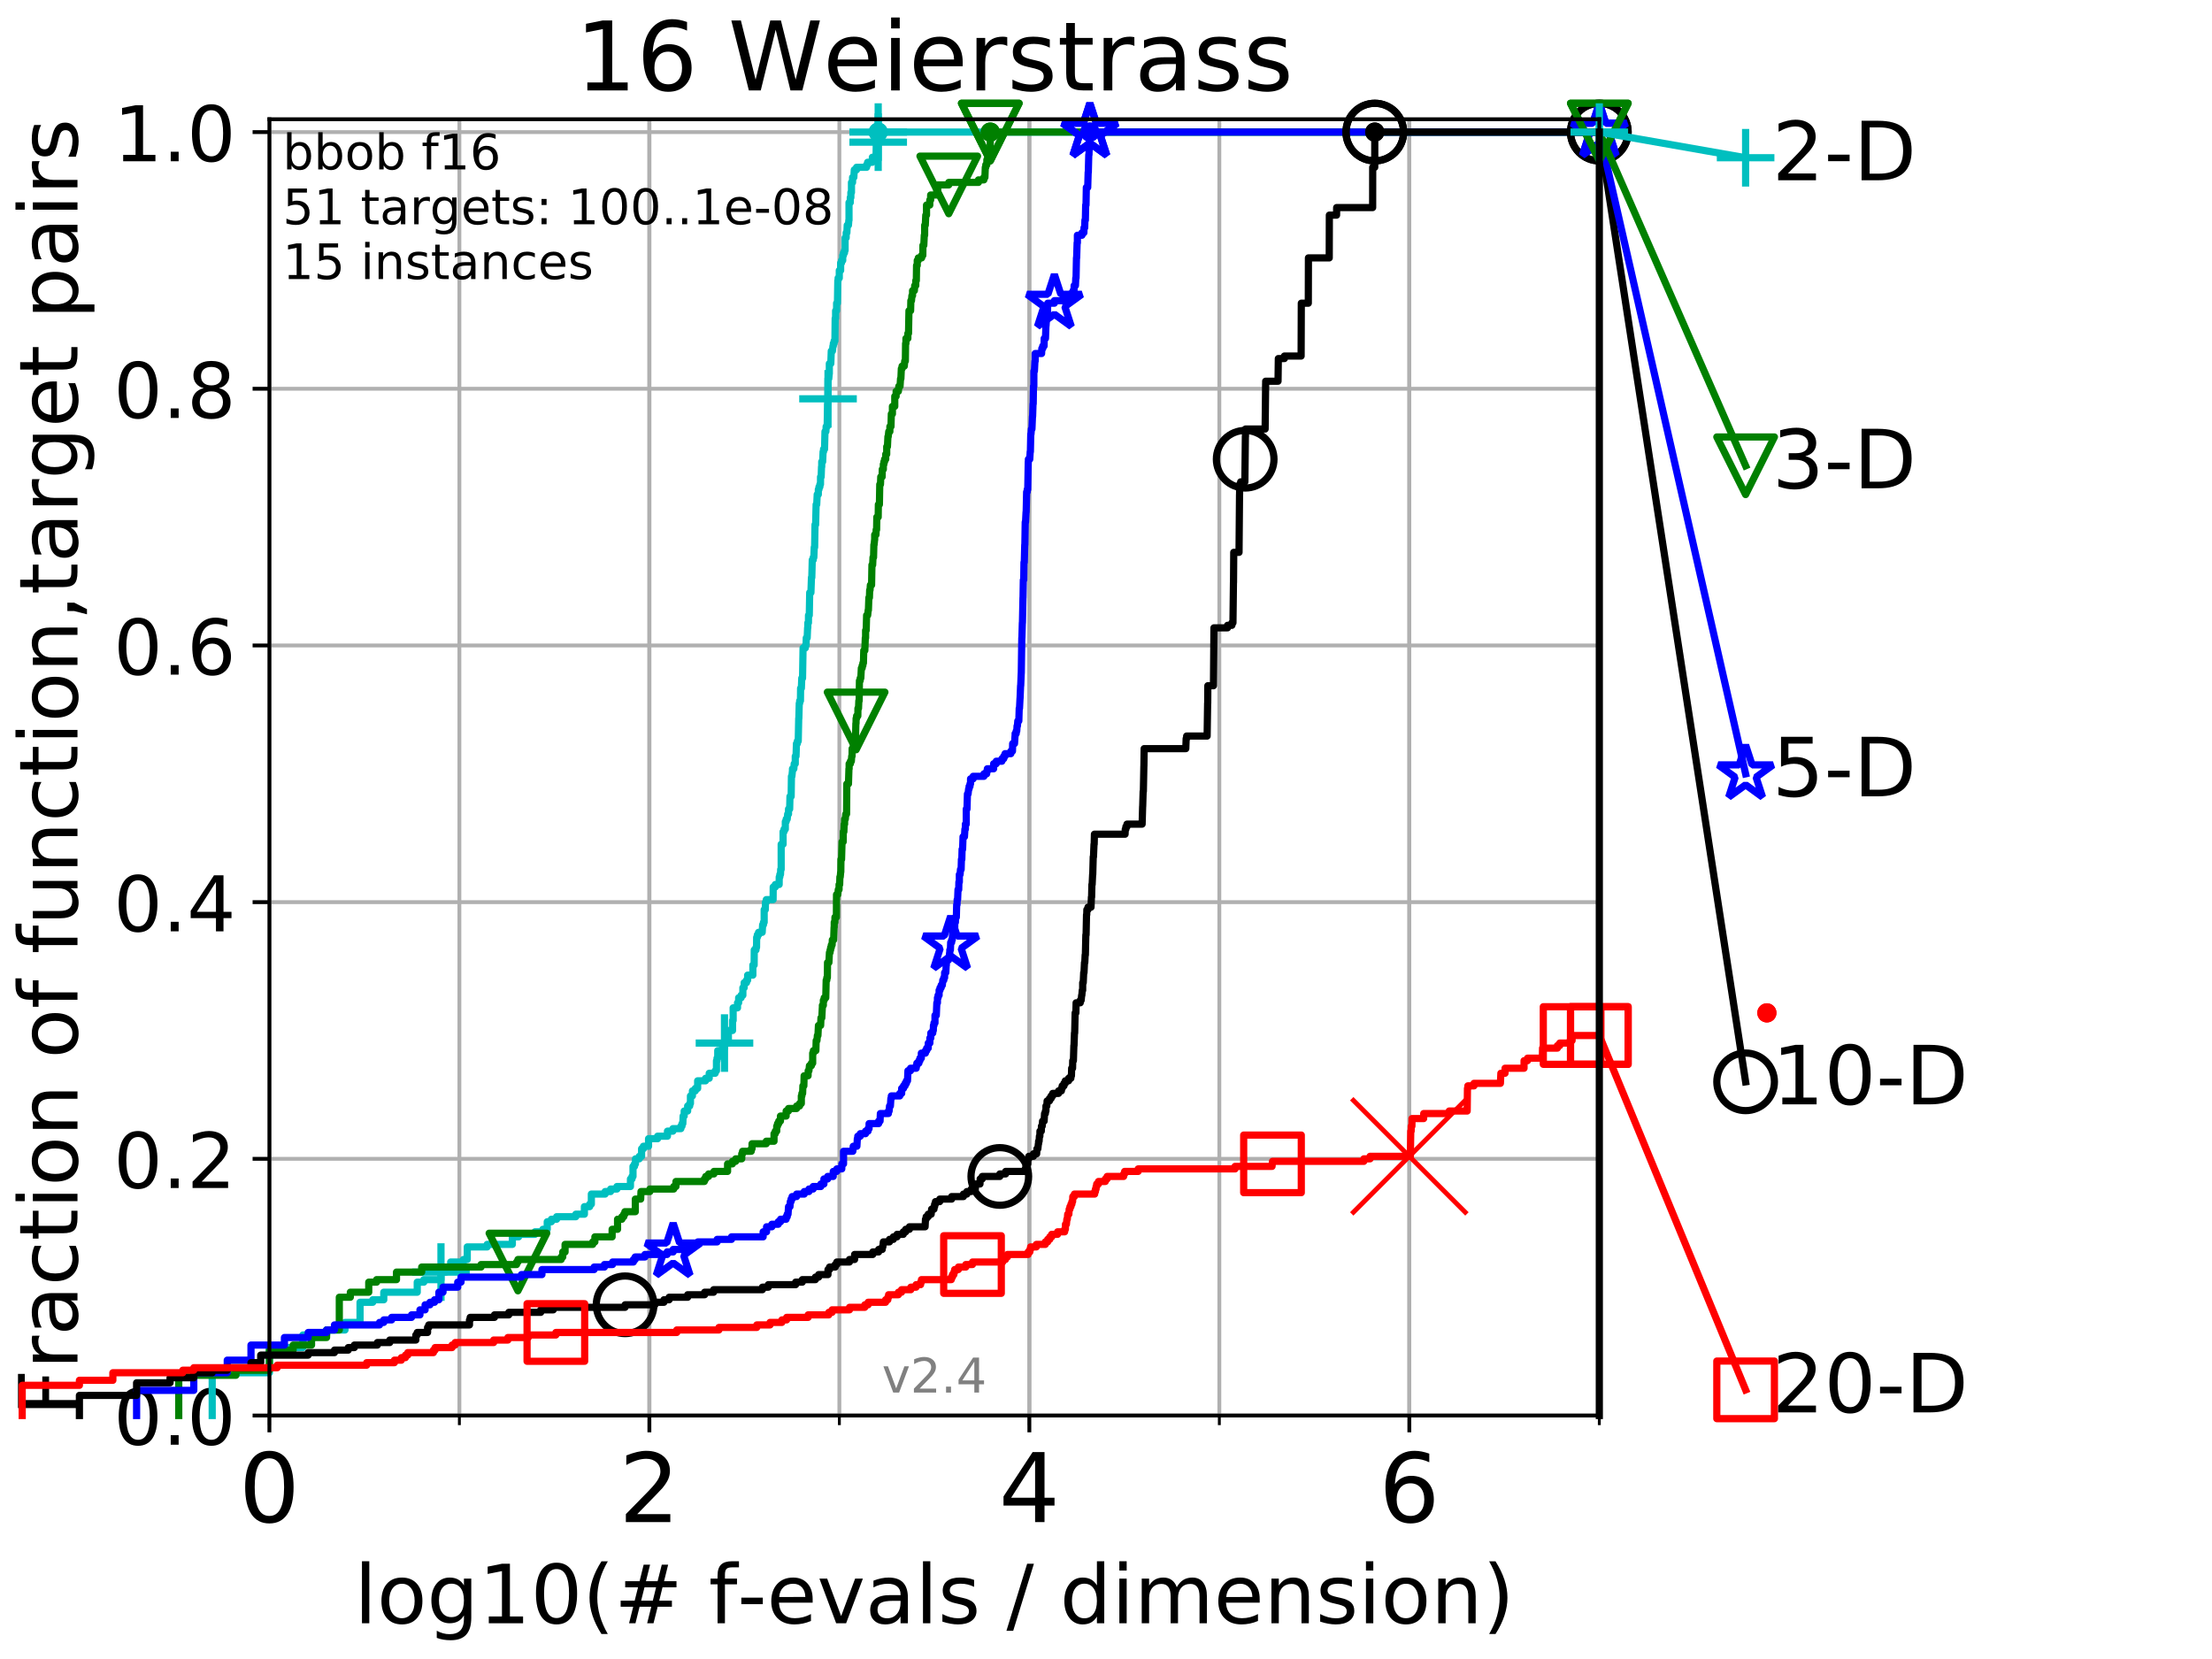 <?xml version="1.0" encoding="utf-8" standalone="no"?>
<!DOCTYPE svg PUBLIC "-//W3C//DTD SVG 1.1//EN"
  "http://www.w3.org/Graphics/SVG/1.1/DTD/svg11.dtd">
<!-- Created with matplotlib (http://matplotlib.org/) -->
<svg height="345.6pt" version="1.1" viewBox="0 0 460.8 345.6" width="460.8pt" xmlns="http://www.w3.org/2000/svg" xmlns:xlink="http://www.w3.org/1999/xlink">
 <defs>
  <style type="text/css">
*{stroke-linecap:butt;stroke-linejoin:round;}
  </style>
 </defs>
 <g id="figure_1">
  <g id="patch_1">
   <path d="M 0 345.6 
L 460.8 345.6 
L 460.8 0 
L 0 0 
z
" style="fill:#ffffff;"/>
  </g>
  <g id="axes_1">
   <g id="patch_2">
    <path d="M 56.12 294.88 
L 333.168 294.88 
L 333.168 24.84 
L 56.12 24.84 
z
" style="fill:#ffffff;"/>
   </g>
   <g id="matplotlib.axis_1">
    <g id="xtick_1">
     <g id="line2d_1">
      <path clip-path="url(#p29e768cfac)" d="M 56.12 294.88 
L 56.12 24.84 
" style="fill:none;stroke:#b0b0b0;stroke-linecap:square;stroke-width:0.8;"/>
     </g>
     <g id="line2d_2">
      <defs>
       <path d="M 0 0 
L 0 3.5 
" id="m376f8cea9f" style="stroke:#000000;stroke-width:0.8;"/>
      </defs>
      <g>
       <use style="stroke:#000000;stroke-width:0.8;" x="56.12" xlink:href="#m376f8cea9f" y="294.88"/>
      </g>
     </g>
     <g id="text_1">
      <!-- 0 -->
      <defs>
       <path d="M 31.781 66.406 
Q 24.172 66.406 20.328 58.906 
Q 16.5 51.422 16.5 36.375 
Q 16.5 21.391 20.328 13.891 
Q 24.172 6.391 31.781 6.391 
Q 39.453 6.391 43.281 13.891 
Q 47.125 21.391 47.125 36.375 
Q 47.125 51.422 43.281 58.906 
Q 39.453 66.406 31.781 66.406 
z
M 31.781 74.219 
Q 44.047 74.219 50.516 64.516 
Q 56.984 54.828 56.984 36.375 
Q 56.984 17.969 50.516 8.266 
Q 44.047 -1.422 31.781 -1.422 
Q 19.531 -1.422 13.062 8.266 
Q 6.594 17.969 6.594 36.375 
Q 6.594 54.828 13.062 64.516 
Q 19.531 74.219 31.781 74.219 
z
" id="DejaVuSans-30"/>
      </defs>
      <g transform="translate(49.758 317.077)scale(0.2 -0.2)">
       <use xlink:href="#DejaVuSans-30"/>
      </g>
     </g>
    </g>
    <g id="xtick_2">
     <g id="line2d_3">
      <path clip-path="url(#p29e768cfac)" d="M 135.277 294.88 
L 135.277 24.84 
" style="fill:none;stroke:#b0b0b0;stroke-linecap:square;stroke-width:0.8;"/>
     </g>
     <g id="line2d_4">
      <g>
       <use style="stroke:#000000;stroke-width:0.8;" x="135.277" xlink:href="#m376f8cea9f" y="294.88"/>
      </g>
     </g>
     <g id="text_2">
      <!-- 2 -->
      <defs>
       <path d="M 19.188 8.297 
L 53.609 8.297 
L 53.609 0 
L 7.328 0 
L 7.328 8.297 
Q 12.938 14.109 22.625 23.891 
Q 32.328 33.688 34.812 36.531 
Q 39.547 41.844 41.422 45.531 
Q 43.312 49.219 43.312 52.781 
Q 43.312 58.594 39.234 62.25 
Q 35.156 65.922 28.609 65.922 
Q 23.969 65.922 18.812 64.312 
Q 13.672 62.703 7.812 59.422 
L 7.812 69.391 
Q 13.766 71.781 18.938 73 
Q 24.125 74.219 28.422 74.219 
Q 39.75 74.219 46.484 68.547 
Q 53.219 62.891 53.219 53.422 
Q 53.219 48.922 51.531 44.891 
Q 49.859 40.875 45.406 35.406 
Q 44.188 33.984 37.641 27.219 
Q 31.109 20.453 19.188 8.297 
z
" id="DejaVuSans-32"/>
      </defs>
      <g transform="translate(128.914 317.077)scale(0.2 -0.2)">
       <use xlink:href="#DejaVuSans-32"/>
      </g>
     </g>
    </g>
    <g id="xtick_3">
     <g id="line2d_5">
      <path clip-path="url(#p29e768cfac)" d="M 214.433 294.88 
L 214.433 24.84 
" style="fill:none;stroke:#b0b0b0;stroke-linecap:square;stroke-width:0.8;"/>
     </g>
     <g id="line2d_6">
      <g>
       <use style="stroke:#000000;stroke-width:0.8;" x="214.433" xlink:href="#m376f8cea9f" y="294.88"/>
      </g>
     </g>
     <g id="text_3">
      <!-- 4 -->
      <defs>
       <path d="M 37.797 64.312 
L 12.891 25.391 
L 37.797 25.391 
z
M 35.203 72.906 
L 47.609 72.906 
L 47.609 25.391 
L 58.016 25.391 
L 58.016 17.188 
L 47.609 17.188 
L 47.609 0 
L 37.797 0 
L 37.797 17.188 
L 4.891 17.188 
L 4.891 26.703 
z
" id="DejaVuSans-34"/>
      </defs>
      <g transform="translate(208.071 317.077)scale(0.2 -0.2)">
       <use xlink:href="#DejaVuSans-34"/>
      </g>
     </g>
    </g>
    <g id="xtick_4">
     <g id="line2d_7">
      <path clip-path="url(#p29e768cfac)" d="M 293.59 294.88 
L 293.59 24.84 
" style="fill:none;stroke:#b0b0b0;stroke-linecap:square;stroke-width:0.8;"/>
     </g>
     <g id="line2d_8">
      <g>
       <use style="stroke:#000000;stroke-width:0.8;" x="293.59" xlink:href="#m376f8cea9f" y="294.88"/>
      </g>
     </g>
     <g id="text_4">
      <!-- 6 -->
      <defs>
       <path d="M 33.016 40.375 
Q 26.375 40.375 22.484 35.828 
Q 18.609 31.297 18.609 23.391 
Q 18.609 15.531 22.484 10.953 
Q 26.375 6.391 33.016 6.391 
Q 39.656 6.391 43.531 10.953 
Q 47.406 15.531 47.406 23.391 
Q 47.406 31.297 43.531 35.828 
Q 39.656 40.375 33.016 40.375 
z
M 52.594 71.297 
L 52.594 62.312 
Q 48.875 64.062 45.094 64.984 
Q 41.312 65.922 37.594 65.922 
Q 27.828 65.922 22.672 59.328 
Q 17.531 52.734 16.797 39.406 
Q 19.672 43.656 24.016 45.922 
Q 28.375 48.188 33.594 48.188 
Q 44.578 48.188 50.953 41.516 
Q 57.328 34.859 57.328 23.391 
Q 57.328 12.156 50.688 5.359 
Q 44.047 -1.422 33.016 -1.422 
Q 20.359 -1.422 13.672 8.266 
Q 6.984 17.969 6.984 36.375 
Q 6.984 53.656 15.188 63.938 
Q 23.391 74.219 37.203 74.219 
Q 40.922 74.219 44.703 73.484 
Q 48.484 72.75 52.594 71.297 
z
" id="DejaVuSans-36"/>
      </defs>
      <g transform="translate(287.227 317.077)scale(0.2 -0.2)">
       <use xlink:href="#DejaVuSans-36"/>
      </g>
     </g>
    </g>
    <g id="xtick_5">
     <g id="line2d_9">
      <path clip-path="url(#p29e768cfac)" d="M 56.12 294.88 
L 56.12 24.84 
" style="fill:none;stroke:#b0b0b0;stroke-linecap:square;stroke-width:0.8;"/>
     </g>
     <g id="line2d_10">
      <defs>
       <path d="M 0 0 
L 0 2 
" id="mfcd65c0a9b" style="stroke:#000000;stroke-width:0.6;"/>
      </defs>
      <g>
       <use style="stroke:#000000;stroke-width:0.6;" x="56.12" xlink:href="#mfcd65c0a9b" y="294.88"/>
      </g>
     </g>
    </g>
    <g id="xtick_6">
     <g id="line2d_11">
      <path clip-path="url(#p29e768cfac)" d="M 95.698 294.88 
L 95.698 24.84 
" style="fill:none;stroke:#b0b0b0;stroke-linecap:square;stroke-width:0.8;"/>
     </g>
     <g id="line2d_12">
      <g>
       <use style="stroke:#000000;stroke-width:0.6;" x="95.698" xlink:href="#mfcd65c0a9b" y="294.88"/>
      </g>
     </g>
    </g>
    <g id="xtick_7">
     <g id="line2d_13">
      <path clip-path="url(#p29e768cfac)" d="M 135.277 294.88 
L 135.277 24.84 
" style="fill:none;stroke:#b0b0b0;stroke-linecap:square;stroke-width:0.8;"/>
     </g>
     <g id="line2d_14">
      <g>
       <use style="stroke:#000000;stroke-width:0.6;" x="135.277" xlink:href="#mfcd65c0a9b" y="294.88"/>
      </g>
     </g>
    </g>
    <g id="xtick_8">
     <g id="line2d_15">
      <path clip-path="url(#p29e768cfac)" d="M 174.855 294.88 
L 174.855 24.84 
" style="fill:none;stroke:#b0b0b0;stroke-linecap:square;stroke-width:0.8;"/>
     </g>
     <g id="line2d_16">
      <g>
       <use style="stroke:#000000;stroke-width:0.6;" x="174.855" xlink:href="#mfcd65c0a9b" y="294.88"/>
      </g>
     </g>
    </g>
    <g id="xtick_9">
     <g id="line2d_17">
      <path clip-path="url(#p29e768cfac)" d="M 214.433 294.88 
L 214.433 24.84 
" style="fill:none;stroke:#b0b0b0;stroke-linecap:square;stroke-width:0.8;"/>
     </g>
     <g id="line2d_18">
      <g>
       <use style="stroke:#000000;stroke-width:0.6;" x="214.433" xlink:href="#mfcd65c0a9b" y="294.88"/>
      </g>
     </g>
    </g>
    <g id="xtick_10">
     <g id="line2d_19">
      <path clip-path="url(#p29e768cfac)" d="M 254.011 294.88 
L 254.011 24.84 
" style="fill:none;stroke:#b0b0b0;stroke-linecap:square;stroke-width:0.8;"/>
     </g>
     <g id="line2d_20">
      <g>
       <use style="stroke:#000000;stroke-width:0.6;" x="254.011" xlink:href="#mfcd65c0a9b" y="294.88"/>
      </g>
     </g>
    </g>
    <g id="xtick_11">
     <g id="line2d_21">
      <path clip-path="url(#p29e768cfac)" d="M 293.59 294.88 
L 293.59 24.84 
" style="fill:none;stroke:#b0b0b0;stroke-linecap:square;stroke-width:0.8;"/>
     </g>
     <g id="line2d_22">
      <g>
       <use style="stroke:#000000;stroke-width:0.6;" x="293.59" xlink:href="#mfcd65c0a9b" y="294.88"/>
      </g>
     </g>
    </g>
    <g id="xtick_12">
     <g id="line2d_23">
      <path clip-path="url(#p29e768cfac)" d="M 333.168 294.88 
L 333.168 24.84 
" style="fill:none;stroke:#b0b0b0;stroke-linecap:square;stroke-width:0.8;"/>
     </g>
     <g id="line2d_24">
      <g>
       <use style="stroke:#000000;stroke-width:0.6;" x="333.168" xlink:href="#mfcd65c0a9b" y="294.88"/>
      </g>
     </g>
    </g>
    <g id="text_5">
     <!-- log10(# f-evals / dimension) -->
     <defs>
      <path d="M 9.422 75.984 
L 18.406 75.984 
L 18.406 0 
L 9.422 0 
z
" id="DejaVuSans-6c"/>
      <path d="M 30.609 48.391 
Q 23.391 48.391 19.188 42.75 
Q 14.984 37.109 14.984 27.297 
Q 14.984 17.484 19.156 11.844 
Q 23.344 6.203 30.609 6.203 
Q 37.797 6.203 41.984 11.859 
Q 46.188 17.531 46.188 27.297 
Q 46.188 37.016 41.984 42.703 
Q 37.797 48.391 30.609 48.391 
z
M 30.609 56 
Q 42.328 56 49.016 48.375 
Q 55.719 40.766 55.719 27.297 
Q 55.719 13.875 49.016 6.219 
Q 42.328 -1.422 30.609 -1.422 
Q 18.844 -1.422 12.172 6.219 
Q 5.516 13.875 5.516 27.297 
Q 5.516 40.766 12.172 48.375 
Q 18.844 56 30.609 56 
z
" id="DejaVuSans-6f"/>
      <path d="M 45.406 27.984 
Q 45.406 37.75 41.375 43.109 
Q 37.359 48.484 30.078 48.484 
Q 22.859 48.484 18.828 43.109 
Q 14.797 37.75 14.797 27.984 
Q 14.797 18.266 18.828 12.891 
Q 22.859 7.516 30.078 7.516 
Q 37.359 7.516 41.375 12.891 
Q 45.406 18.266 45.406 27.984 
z
M 54.391 6.781 
Q 54.391 -7.172 48.188 -13.984 
Q 42 -20.797 29.203 -20.797 
Q 24.469 -20.797 20.266 -20.094 
Q 16.062 -19.391 12.109 -17.922 
L 12.109 -9.188 
Q 16.062 -11.328 19.922 -12.344 
Q 23.781 -13.375 27.781 -13.375 
Q 36.625 -13.375 41.016 -8.766 
Q 45.406 -4.156 45.406 5.172 
L 45.406 9.625 
Q 42.625 4.781 38.281 2.391 
Q 33.938 0 27.875 0 
Q 17.828 0 11.672 7.656 
Q 5.516 15.328 5.516 27.984 
Q 5.516 40.672 11.672 48.328 
Q 17.828 56 27.875 56 
Q 33.938 56 38.281 53.609 
Q 42.625 51.219 45.406 46.391 
L 45.406 54.688 
L 54.391 54.688 
z
" id="DejaVuSans-67"/>
      <path d="M 12.406 8.297 
L 28.516 8.297 
L 28.516 63.922 
L 10.984 60.406 
L 10.984 69.391 
L 28.422 72.906 
L 38.281 72.906 
L 38.281 8.297 
L 54.391 8.297 
L 54.391 0 
L 12.406 0 
z
" id="DejaVuSans-31"/>
      <path d="M 31 75.875 
Q 24.469 64.656 21.281 53.656 
Q 18.109 42.672 18.109 31.391 
Q 18.109 20.125 21.312 9.062 
Q 24.516 -2 31 -13.188 
L 23.188 -13.188 
Q 15.875 -1.703 12.234 9.375 
Q 8.594 20.453 8.594 31.391 
Q 8.594 42.281 12.203 53.312 
Q 15.828 64.359 23.188 75.875 
z
" id="DejaVuSans-28"/>
      <path d="M 51.125 44 
L 36.922 44 
L 32.812 27.688 
L 47.125 27.688 
z
M 43.797 71.781 
L 38.719 51.516 
L 52.984 51.516 
L 58.109 71.781 
L 65.922 71.781 
L 60.891 51.516 
L 76.125 51.516 
L 76.125 44 
L 58.984 44 
L 54.984 27.688 
L 70.516 27.688 
L 70.516 20.219 
L 53.078 20.219 
L 48 0 
L 40.188 0 
L 45.219 20.219 
L 30.906 20.219 
L 25.875 0 
L 18.016 0 
L 23.094 20.219 
L 7.719 20.219 
L 7.719 27.688 
L 24.906 27.688 
L 29 44 
L 13.281 44 
L 13.281 51.516 
L 30.906 51.516 
L 35.891 71.781 
z
" id="DejaVuSans-23"/>
      <path id="DejaVuSans-20"/>
      <path d="M 37.109 75.984 
L 37.109 68.5 
L 28.516 68.5 
Q 23.688 68.5 21.797 66.547 
Q 19.922 64.594 19.922 59.516 
L 19.922 54.688 
L 34.719 54.688 
L 34.719 47.703 
L 19.922 47.703 
L 19.922 0 
L 10.891 0 
L 10.891 47.703 
L 2.297 47.703 
L 2.297 54.688 
L 10.891 54.688 
L 10.891 58.5 
Q 10.891 67.625 15.141 71.797 
Q 19.391 75.984 28.609 75.984 
z
" id="DejaVuSans-66"/>
      <path d="M 4.891 31.391 
L 31.203 31.391 
L 31.203 23.391 
L 4.891 23.391 
z
" id="DejaVuSans-2d"/>
      <path d="M 56.203 29.594 
L 56.203 25.203 
L 14.891 25.203 
Q 15.484 15.922 20.484 11.062 
Q 25.484 6.203 34.422 6.203 
Q 39.594 6.203 44.453 7.469 
Q 49.312 8.734 54.109 11.281 
L 54.109 2.781 
Q 49.266 0.734 44.188 -0.344 
Q 39.109 -1.422 33.891 -1.422 
Q 20.797 -1.422 13.156 6.188 
Q 5.516 13.812 5.516 26.812 
Q 5.516 40.234 12.766 48.109 
Q 20.016 56 32.328 56 
Q 43.359 56 49.781 48.891 
Q 56.203 41.797 56.203 29.594 
z
M 47.219 32.234 
Q 47.125 39.594 43.094 43.984 
Q 39.062 48.391 32.422 48.391 
Q 24.906 48.391 20.391 44.141 
Q 15.875 39.891 15.188 32.172 
z
" id="DejaVuSans-65"/>
      <path d="M 2.984 54.688 
L 12.5 54.688 
L 29.594 8.797 
L 46.688 54.688 
L 56.203 54.688 
L 35.688 0 
L 23.484 0 
z
" id="DejaVuSans-76"/>
      <path d="M 34.281 27.484 
Q 23.391 27.484 19.188 25 
Q 14.984 22.516 14.984 16.5 
Q 14.984 11.719 18.141 8.906 
Q 21.297 6.109 26.703 6.109 
Q 34.188 6.109 38.703 11.406 
Q 43.219 16.703 43.219 25.484 
L 43.219 27.484 
z
M 52.203 31.203 
L 52.203 0 
L 43.219 0 
L 43.219 8.297 
Q 40.141 3.328 35.547 0.953 
Q 30.953 -1.422 24.312 -1.422 
Q 15.922 -1.422 10.953 3.297 
Q 6 8.016 6 15.922 
Q 6 25.141 12.172 29.828 
Q 18.359 34.516 30.609 34.516 
L 43.219 34.516 
L 43.219 35.406 
Q 43.219 41.609 39.141 45 
Q 35.062 48.391 27.688 48.391 
Q 23 48.391 18.547 47.266 
Q 14.109 46.141 10.016 43.891 
L 10.016 52.203 
Q 14.938 54.109 19.578 55.047 
Q 24.219 56 28.609 56 
Q 40.484 56 46.344 49.844 
Q 52.203 43.703 52.203 31.203 
z
" id="DejaVuSans-61"/>
      <path d="M 44.281 53.078 
L 44.281 44.578 
Q 40.484 46.531 36.375 47.5 
Q 32.281 48.484 27.875 48.484 
Q 21.188 48.484 17.844 46.438 
Q 14.5 44.391 14.5 40.281 
Q 14.5 37.156 16.891 35.375 
Q 19.281 33.594 26.516 31.984 
L 29.594 31.297 
Q 39.156 29.25 43.188 25.516 
Q 47.219 21.781 47.219 15.094 
Q 47.219 7.469 41.188 3.016 
Q 35.156 -1.422 24.609 -1.422 
Q 20.219 -1.422 15.453 -0.562 
Q 10.688 0.297 5.422 2 
L 5.422 11.281 
Q 10.406 8.688 15.234 7.391 
Q 20.062 6.109 24.812 6.109 
Q 31.156 6.109 34.562 8.281 
Q 37.984 10.453 37.984 14.406 
Q 37.984 18.062 35.516 20.016 
Q 33.062 21.969 24.703 23.781 
L 21.578 24.516 
Q 13.234 26.266 9.516 29.906 
Q 5.812 33.547 5.812 39.891 
Q 5.812 47.609 11.281 51.797 
Q 16.75 56 26.812 56 
Q 31.781 56 36.172 55.266 
Q 40.578 54.547 44.281 53.078 
z
" id="DejaVuSans-73"/>
      <path d="M 25.391 72.906 
L 33.688 72.906 
L 8.297 -9.281 
L 0 -9.281 
z
" id="DejaVuSans-2f"/>
      <path d="M 45.406 46.391 
L 45.406 75.984 
L 54.391 75.984 
L 54.391 0 
L 45.406 0 
L 45.406 8.203 
Q 42.578 3.328 38.25 0.953 
Q 33.938 -1.422 27.875 -1.422 
Q 17.969 -1.422 11.734 6.484 
Q 5.516 14.406 5.516 27.297 
Q 5.516 40.188 11.734 48.094 
Q 17.969 56 27.875 56 
Q 33.938 56 38.25 53.625 
Q 42.578 51.266 45.406 46.391 
z
M 14.797 27.297 
Q 14.797 17.391 18.875 11.75 
Q 22.953 6.109 30.078 6.109 
Q 37.203 6.109 41.297 11.75 
Q 45.406 17.391 45.406 27.297 
Q 45.406 37.203 41.297 42.844 
Q 37.203 48.484 30.078 48.484 
Q 22.953 48.484 18.875 42.844 
Q 14.797 37.203 14.797 27.297 
z
" id="DejaVuSans-64"/>
      <path d="M 9.422 54.688 
L 18.406 54.688 
L 18.406 0 
L 9.422 0 
z
M 9.422 75.984 
L 18.406 75.984 
L 18.406 64.594 
L 9.422 64.594 
z
" id="DejaVuSans-69"/>
      <path d="M 52 44.188 
Q 55.375 50.25 60.062 53.125 
Q 64.75 56 71.094 56 
Q 79.641 56 84.281 50.016 
Q 88.922 44.047 88.922 33.016 
L 88.922 0 
L 79.891 0 
L 79.891 32.719 
Q 79.891 40.578 77.094 44.375 
Q 74.312 48.188 68.609 48.188 
Q 61.625 48.188 57.562 43.547 
Q 53.516 38.922 53.516 30.906 
L 53.516 0 
L 44.484 0 
L 44.484 32.719 
Q 44.484 40.625 41.703 44.406 
Q 38.922 48.188 33.109 48.188 
Q 26.219 48.188 22.156 43.531 
Q 18.109 38.875 18.109 30.906 
L 18.109 0 
L 9.078 0 
L 9.078 54.688 
L 18.109 54.688 
L 18.109 46.188 
Q 21.188 51.219 25.484 53.609 
Q 29.781 56 35.688 56 
Q 41.656 56 45.828 52.969 
Q 50 49.953 52 44.188 
z
" id="DejaVuSans-6d"/>
      <path d="M 54.891 33.016 
L 54.891 0 
L 45.906 0 
L 45.906 32.719 
Q 45.906 40.484 42.875 44.328 
Q 39.844 48.188 33.797 48.188 
Q 26.516 48.188 22.312 43.547 
Q 18.109 38.922 18.109 30.906 
L 18.109 0 
L 9.078 0 
L 9.078 54.688 
L 18.109 54.688 
L 18.109 46.188 
Q 21.344 51.125 25.703 53.562 
Q 30.078 56 35.797 56 
Q 45.219 56 50.047 50.172 
Q 54.891 44.344 54.891 33.016 
z
" id="DejaVuSans-6e"/>
      <path d="M 8.016 75.875 
L 15.828 75.875 
Q 23.141 64.359 26.781 53.312 
Q 30.422 42.281 30.422 31.391 
Q 30.422 20.453 26.781 9.375 
Q 23.141 -1.703 15.828 -13.188 
L 8.016 -13.188 
Q 14.5 -2 17.703 9.062 
Q 20.906 20.125 20.906 31.391 
Q 20.906 42.672 17.703 53.656 
Q 14.5 64.656 8.016 75.875 
z
" id="DejaVuSans-29"/>
     </defs>
     <g transform="translate(73.803 338.154)scale(0.17 -0.17)">
      <use xlink:href="#DejaVuSans-6c"/>
      <use x="27.783" xlink:href="#DejaVuSans-6f"/>
      <use x="88.965" xlink:href="#DejaVuSans-67"/>
      <use x="152.441" xlink:href="#DejaVuSans-31"/>
      <use x="216.064" xlink:href="#DejaVuSans-30"/>
      <use x="279.688" xlink:href="#DejaVuSans-28"/>
      <use x="318.701" xlink:href="#DejaVuSans-23"/>
      <use x="402.49" xlink:href="#DejaVuSans-20"/>
      <use x="434.277" xlink:href="#DejaVuSans-66"/>
      <use x="469.404" xlink:href="#DejaVuSans-2d"/>
      <use x="505.488" xlink:href="#DejaVuSans-65"/>
      <use x="567.012" xlink:href="#DejaVuSans-76"/>
      <use x="626.191" xlink:href="#DejaVuSans-61"/>
      <use x="687.471" xlink:href="#DejaVuSans-6c"/>
      <use x="715.254" xlink:href="#DejaVuSans-73"/>
      <use x="767.354" xlink:href="#DejaVuSans-20"/>
      <use x="799.141" xlink:href="#DejaVuSans-2f"/>
      <use x="832.832" xlink:href="#DejaVuSans-20"/>
      <use x="864.619" xlink:href="#DejaVuSans-64"/>
      <use x="928.096" xlink:href="#DejaVuSans-69"/>
      <use x="955.879" xlink:href="#DejaVuSans-6d"/>
      <use x="1053.291" xlink:href="#DejaVuSans-65"/>
      <use x="1114.814" xlink:href="#DejaVuSans-6e"/>
      <use x="1178.193" xlink:href="#DejaVuSans-73"/>
      <use x="1230.293" xlink:href="#DejaVuSans-69"/>
      <use x="1258.076" xlink:href="#DejaVuSans-6f"/>
      <use x="1319.258" xlink:href="#DejaVuSans-6e"/>
      <use x="1382.637" xlink:href="#DejaVuSans-29"/>
     </g>
    </g>
   </g>
   <g id="matplotlib.axis_2">
    <g id="ytick_1">
     <g id="line2d_25">
      <path clip-path="url(#p29e768cfac)" d="M 56.12 294.88 
L 333.168 294.88 
" style="fill:none;stroke:#b0b0b0;stroke-linecap:square;stroke-width:0.8;"/>
     </g>
     <g id="line2d_26">
      <defs>
       <path d="M 0 0 
L -3.5 0 
" id="m1f53f2d87d" style="stroke:#000000;stroke-width:0.8;"/>
      </defs>
      <g>
       <use style="stroke:#000000;stroke-width:0.8;" x="56.12" xlink:href="#m1f53f2d87d" y="294.88"/>
      </g>
     </g>
     <g id="text_6">
      <!-- 0.0 -->
      <defs>
       <path d="M 10.688 12.406 
L 21 12.406 
L 21 0 
L 10.688 0 
z
" id="DejaVuSans-2e"/>
      </defs>
      <g transform="translate(23.675 300.959)scale(0.16 -0.16)">
       <use xlink:href="#DejaVuSans-30"/>
       <use x="63.623" xlink:href="#DejaVuSans-2e"/>
       <use x="95.41" xlink:href="#DejaVuSans-30"/>
      </g>
     </g>
    </g>
    <g id="ytick_2">
     <g id="line2d_27">
      <path clip-path="url(#p29e768cfac)" d="M 56.12 241.407 
L 333.168 241.407 
" style="fill:none;stroke:#b0b0b0;stroke-linecap:square;stroke-width:0.8;"/>
     </g>
     <g id="line2d_28">
      <g>
       <use style="stroke:#000000;stroke-width:0.8;" x="56.12" xlink:href="#m1f53f2d87d" y="241.407"/>
      </g>
     </g>
     <g id="text_7">
      <!-- 0.2 -->
      <g transform="translate(23.675 247.485)scale(0.16 -0.16)">
       <use xlink:href="#DejaVuSans-30"/>
       <use x="63.623" xlink:href="#DejaVuSans-2e"/>
       <use x="95.41" xlink:href="#DejaVuSans-32"/>
      </g>
     </g>
    </g>
    <g id="ytick_3">
     <g id="line2d_29">
      <path clip-path="url(#p29e768cfac)" d="M 56.12 187.933 
L 333.168 187.933 
" style="fill:none;stroke:#b0b0b0;stroke-linecap:square;stroke-width:0.8;"/>
     </g>
     <g id="line2d_30">
      <g>
       <use style="stroke:#000000;stroke-width:0.8;" x="56.12" xlink:href="#m1f53f2d87d" y="187.933"/>
      </g>
     </g>
     <g id="text_8">
      <!-- 0.4 -->
      <g transform="translate(23.675 194.012)scale(0.16 -0.16)">
       <use xlink:href="#DejaVuSans-30"/>
       <use x="63.623" xlink:href="#DejaVuSans-2e"/>
       <use x="95.41" xlink:href="#DejaVuSans-34"/>
      </g>
     </g>
    </g>
    <g id="ytick_4">
     <g id="line2d_31">
      <path clip-path="url(#p29e768cfac)" d="M 56.12 134.46 
L 333.168 134.46 
" style="fill:none;stroke:#b0b0b0;stroke-linecap:square;stroke-width:0.8;"/>
     </g>
     <g id="line2d_32">
      <g>
       <use style="stroke:#000000;stroke-width:0.8;" x="56.12" xlink:href="#m1f53f2d87d" y="134.46"/>
      </g>
     </g>
     <g id="text_9">
      <!-- 0.6 -->
      <g transform="translate(23.675 140.539)scale(0.16 -0.16)">
       <use xlink:href="#DejaVuSans-30"/>
       <use x="63.623" xlink:href="#DejaVuSans-2e"/>
       <use x="95.41" xlink:href="#DejaVuSans-36"/>
      </g>
     </g>
    </g>
    <g id="ytick_5">
     <g id="line2d_33">
      <path clip-path="url(#p29e768cfac)" d="M 56.12 80.987 
L 333.168 80.987 
" style="fill:none;stroke:#b0b0b0;stroke-linecap:square;stroke-width:0.8;"/>
     </g>
     <g id="line2d_34">
      <g>
       <use style="stroke:#000000;stroke-width:0.8;" x="56.12" xlink:href="#m1f53f2d87d" y="80.987"/>
      </g>
     </g>
     <g id="text_10">
      <!-- 0.8 -->
      <defs>
       <path d="M 31.781 34.625 
Q 24.75 34.625 20.719 30.859 
Q 16.703 27.094 16.703 20.516 
Q 16.703 13.922 20.719 10.156 
Q 24.75 6.391 31.781 6.391 
Q 38.812 6.391 42.859 10.172 
Q 46.922 13.969 46.922 20.516 
Q 46.922 27.094 42.891 30.859 
Q 38.875 34.625 31.781 34.625 
z
M 21.922 38.812 
Q 15.578 40.375 12.031 44.719 
Q 8.5 49.078 8.5 55.328 
Q 8.5 64.062 14.719 69.141 
Q 20.953 74.219 31.781 74.219 
Q 42.672 74.219 48.875 69.141 
Q 55.078 64.062 55.078 55.328 
Q 55.078 49.078 51.531 44.719 
Q 48 40.375 41.703 38.812 
Q 48.828 37.156 52.797 32.312 
Q 56.781 27.484 56.781 20.516 
Q 56.781 9.906 50.312 4.234 
Q 43.844 -1.422 31.781 -1.422 
Q 19.734 -1.422 13.25 4.234 
Q 6.781 9.906 6.781 20.516 
Q 6.781 27.484 10.781 32.312 
Q 14.797 37.156 21.922 38.812 
z
M 18.312 54.391 
Q 18.312 48.734 21.844 45.562 
Q 25.391 42.391 31.781 42.391 
Q 38.141 42.391 41.719 45.562 
Q 45.312 48.734 45.312 54.391 
Q 45.312 60.062 41.719 63.234 
Q 38.141 66.406 31.781 66.406 
Q 25.391 66.406 21.844 63.234 
Q 18.312 60.062 18.312 54.391 
z
" id="DejaVuSans-38"/>
      </defs>
      <g transform="translate(23.675 87.066)scale(0.16 -0.16)">
       <use xlink:href="#DejaVuSans-30"/>
       <use x="63.623" xlink:href="#DejaVuSans-2e"/>
       <use x="95.41" xlink:href="#DejaVuSans-38"/>
      </g>
     </g>
    </g>
    <g id="ytick_6">
     <g id="line2d_35">
      <path clip-path="url(#p29e768cfac)" d="M 56.12 27.514 
L 333.168 27.514 
" style="fill:none;stroke:#b0b0b0;stroke-linecap:square;stroke-width:0.8;"/>
     </g>
     <g id="line2d_36">
      <g>
       <use style="stroke:#000000;stroke-width:0.8;" x="56.12" xlink:href="#m1f53f2d87d" y="27.514"/>
      </g>
     </g>
     <g id="text_11">
      <!-- 1.0 -->
      <g transform="translate(23.675 33.592)scale(0.16 -0.16)">
       <use xlink:href="#DejaVuSans-31"/>
       <use x="63.623" xlink:href="#DejaVuSans-2e"/>
       <use x="95.41" xlink:href="#DejaVuSans-30"/>
      </g>
     </g>
    </g>
    <g id="text_12">
     <!-- Fraction of function,target pairs -->
     <defs>
      <path d="M 9.812 72.906 
L 51.703 72.906 
L 51.703 64.594 
L 19.672 64.594 
L 19.672 43.109 
L 48.578 43.109 
L 48.578 34.812 
L 19.672 34.812 
L 19.672 0 
L 9.812 0 
z
" id="DejaVuSans-46"/>
      <path d="M 41.109 46.297 
Q 39.594 47.172 37.812 47.578 
Q 36.031 48 33.891 48 
Q 26.266 48 22.188 43.047 
Q 18.109 38.094 18.109 28.812 
L 18.109 0 
L 9.078 0 
L 9.078 54.688 
L 18.109 54.688 
L 18.109 46.188 
Q 20.953 51.172 25.484 53.578 
Q 30.031 56 36.531 56 
Q 37.453 56 38.578 55.875 
Q 39.703 55.766 41.062 55.516 
z
" id="DejaVuSans-72"/>
      <path d="M 48.781 52.594 
L 48.781 44.188 
Q 44.969 46.297 41.141 47.344 
Q 37.312 48.391 33.406 48.391 
Q 24.656 48.391 19.812 42.844 
Q 14.984 37.312 14.984 27.297 
Q 14.984 17.281 19.812 11.734 
Q 24.656 6.203 33.406 6.203 
Q 37.312 6.203 41.141 7.25 
Q 44.969 8.297 48.781 10.406 
L 48.781 2.094 
Q 45.016 0.344 40.984 -0.531 
Q 36.969 -1.422 32.422 -1.422 
Q 20.062 -1.422 12.781 6.344 
Q 5.516 14.109 5.516 27.297 
Q 5.516 40.672 12.859 48.328 
Q 20.219 56 33.016 56 
Q 37.156 56 41.109 55.141 
Q 45.062 54.297 48.781 52.594 
z
" id="DejaVuSans-63"/>
      <path d="M 18.312 70.219 
L 18.312 54.688 
L 36.812 54.688 
L 36.812 47.703 
L 18.312 47.703 
L 18.312 18.016 
Q 18.312 11.328 20.141 9.422 
Q 21.969 7.516 27.594 7.516 
L 36.812 7.516 
L 36.812 0 
L 27.594 0 
Q 17.188 0 13.234 3.875 
Q 9.281 7.766 9.281 18.016 
L 9.281 47.703 
L 2.688 47.703 
L 2.688 54.688 
L 9.281 54.688 
L 9.281 70.219 
z
" id="DejaVuSans-74"/>
      <path d="M 8.5 21.578 
L 8.5 54.688 
L 17.484 54.688 
L 17.484 21.922 
Q 17.484 14.156 20.5 10.266 
Q 23.531 6.391 29.594 6.391 
Q 36.859 6.391 41.078 11.031 
Q 45.312 15.672 45.312 23.688 
L 45.312 54.688 
L 54.297 54.688 
L 54.297 0 
L 45.312 0 
L 45.312 8.406 
Q 42.047 3.422 37.719 1 
Q 33.406 -1.422 27.688 -1.422 
Q 18.266 -1.422 13.375 4.438 
Q 8.5 10.297 8.5 21.578 
z
M 31.109 56 
z
" id="DejaVuSans-75"/>
      <path d="M 11.719 12.406 
L 22.016 12.406 
L 22.016 4 
L 14.016 -11.625 
L 7.719 -11.625 
L 11.719 4 
z
" id="DejaVuSans-2c"/>
      <path d="M 18.109 8.203 
L 18.109 -20.797 
L 9.078 -20.797 
L 9.078 54.688 
L 18.109 54.688 
L 18.109 46.391 
Q 20.953 51.266 25.266 53.625 
Q 29.594 56 35.594 56 
Q 45.562 56 51.781 48.094 
Q 58.016 40.188 58.016 27.297 
Q 58.016 14.406 51.781 6.484 
Q 45.562 -1.422 35.594 -1.422 
Q 29.594 -1.422 25.266 0.953 
Q 20.953 3.328 18.109 8.203 
z
M 48.688 27.297 
Q 48.688 37.203 44.609 42.844 
Q 40.531 48.484 33.406 48.484 
Q 26.266 48.484 22.188 42.844 
Q 18.109 37.203 18.109 27.297 
Q 18.109 17.391 22.188 11.75 
Q 26.266 6.109 33.406 6.109 
Q 40.531 6.109 44.609 11.75 
Q 48.688 17.391 48.688 27.297 
z
" id="DejaVuSans-70"/>
     </defs>
     <g transform="translate(16.14 294.999)rotate(-90)scale(0.17 -0.17)">
      <use xlink:href="#DejaVuSans-46"/>
      <use x="57.41" xlink:href="#DejaVuSans-72"/>
      <use x="98.523" xlink:href="#DejaVuSans-61"/>
      <use x="159.803" xlink:href="#DejaVuSans-63"/>
      <use x="214.783" xlink:href="#DejaVuSans-74"/>
      <use x="253.992" xlink:href="#DejaVuSans-69"/>
      <use x="281.775" xlink:href="#DejaVuSans-6f"/>
      <use x="342.957" xlink:href="#DejaVuSans-6e"/>
      <use x="406.336" xlink:href="#DejaVuSans-20"/>
      <use x="438.123" xlink:href="#DejaVuSans-6f"/>
      <use x="499.305" xlink:href="#DejaVuSans-66"/>
      <use x="534.51" xlink:href="#DejaVuSans-20"/>
      <use x="566.297" xlink:href="#DejaVuSans-66"/>
      <use x="601.502" xlink:href="#DejaVuSans-75"/>
      <use x="664.881" xlink:href="#DejaVuSans-6e"/>
      <use x="728.26" xlink:href="#DejaVuSans-63"/>
      <use x="783.24" xlink:href="#DejaVuSans-74"/>
      <use x="822.449" xlink:href="#DejaVuSans-69"/>
      <use x="850.232" xlink:href="#DejaVuSans-6f"/>
      <use x="911.414" xlink:href="#DejaVuSans-6e"/>
      <use x="974.793" xlink:href="#DejaVuSans-2c"/>
      <use x="1006.58" xlink:href="#DejaVuSans-74"/>
      <use x="1045.789" xlink:href="#DejaVuSans-61"/>
      <use x="1107.068" xlink:href="#DejaVuSans-72"/>
      <use x="1148.166" xlink:href="#DejaVuSans-67"/>
      <use x="1211.643" xlink:href="#DejaVuSans-65"/>
      <use x="1273.166" xlink:href="#DejaVuSans-74"/>
      <use x="1312.375" xlink:href="#DejaVuSans-20"/>
      <use x="1344.162" xlink:href="#DejaVuSans-70"/>
      <use x="1407.639" xlink:href="#DejaVuSans-61"/>
      <use x="1468.918" xlink:href="#DejaVuSans-69"/>
      <use x="1496.701" xlink:href="#DejaVuSans-72"/>
      <use x="1537.814" xlink:href="#DejaVuSans-73"/>
     </g>
    </g>
   </g>
   <g id="line2d_37">
    <defs>
     <path d="M 0 1.5 
C 0.398 1.5 0.779 1.342 1.061 1.061 
C 1.342 0.779 1.5 0.398 1.5 0 
C 1.5 -0.398 1.342 -0.779 1.061 -1.061 
C 0.779 -1.342 0.398 -1.5 0 -1.5 
C -0.398 -1.5 -0.779 -1.342 -1.061 -1.061 
C -1.342 -0.779 -1.5 -0.398 -1.5 0 
C -1.5 0.398 -1.342 0.779 -1.061 1.061 
C -0.779 1.342 -0.398 1.5 0 1.5 
z
" id="mfa585f1fc6" style="stroke:#00bfbf;"/>
    </defs>
    <g>
     <use style="fill:#00bfbf;stroke:#00bfbf;" x="182.944" xlink:href="#mfa585f1fc6" y="27.514"/>
     <use style="fill:#00bfbf;stroke:#00bfbf;" x="182.944" xlink:href="#mfa585f1fc6" y="27.514"/>
    </g>
   </g>
   <g id="line2d_38">
    <path d="M 44.206 294.88 
L 44.206 285.968 
L 56.12 285.968 
L 56.12 280.725 
L 63.089 280.725 
L 63.089 278.104 
L 68.034 278.104 
L 68.034 277.056 
L 71.87 277.056 
L 71.87 275.483 
L 75.004 275.483 
L 75.004 271.289 
L 77.653 271.289 
L 77.653 270.765 
L 79.949 270.765 
L 79.949 269.192 
L 86.918 269.192 
L 86.918 267.095 
L 88.294 267.095 
L 88.294 266.571 
L 91.863 266.571 
L 91.863 264.998 
L 92.905 264.998 
L 92.905 264.474 
L 93.887 264.474 
L 93.887 262.901 
L 96.537 262.901 
L 96.537 262.377 
L 97.337 262.377 
L 97.337 259.755 
L 101.482 259.755 
L 101.482 259.231 
L 106.731 259.231 
L 106.731 257.658 
L 108.037 257.658 
L 108.037 257.134 
L 111.448 257.134 
L 111.448 256.61 
L 113.086 256.61 
L 113.086 256.086 
L 113.999 256.086 
L 113.999 254.513 
L 114.866 254.513 
L 114.866 253.989 
L 115.958 253.989 
L 115.958 253.464 
L 119.951 253.464 
L 119.951 252.94 
L 121.741 252.94 
L 121.741 251.367 
L 122.839 251.367 
L 122.839 250.843 
L 123.19 250.843 
L 123.19 248.746 
L 126.061 248.746 
L 126.061 248.222 
L 127.198 248.222 
L 127.198 247.698 
L 128.521 247.698 
L 128.521 247.173 
L 131.333 247.173 
L 131.333 245.601 
L 131.655 245.601 
L 131.655 245.076 
L 131.865 245.076 
L 131.865 242.979 
L 132.177 242.979 
L 132.177 242.455 
L 132.382 242.455 
L 132.382 241.407 
L 133.177 241.407 
L 133.177 240.882 
L 133.655 240.882 
L 133.655 239.31 
L 134.029 239.31 
L 134.029 238.785 
L 135.104 238.785 
L 135.104 237.213 
L 136.993 237.213 
L 136.993 236.689 
L 139.043 236.689 
L 139.043 235.64 
L 140.178 235.64 
L 140.178 235.116 
L 141.84 235.116 
L 141.84 234.592 
L 142.073 234.592 
L 142.073 234.067 
L 142.246 234.067 
L 142.303 232.495 
L 142.53 232.495 
L 142.53 231.446 
L 143.248 231.446 
L 143.248 230.398 
L 143.675 230.398 
L 143.675 229.873 
L 143.832 229.873 
L 143.832 228.301 
L 144.245 228.301 
L 144.245 227.252 
L 144.846 227.252 
L 144.846 226.728 
L 145.332 226.728 
L 145.332 225.155 
L 146.975 225.155 
L 146.975 224.631 
L 147.741 224.631 
L 147.741 223.582 
L 148.985 223.582 
L 148.985 223.058 
L 149.254 223.058 
L 149.254 220.961 
L 149.367 220.961 
L 149.367 220.437 
L 149.518 220.437 
L 149.518 218.864 
L 150.467 218.864 
L 150.467 218.34 
L 150.923 218.34 
L 150.923 217.291 
L 151.734 217.291 
L 151.734 214.67 
L 152.602 214.67 
L 152.602 212.573 
L 152.727 212.573 
L 152.727 209.952 
L 153.637 209.952 
L 153.637 208.903 
L 153.871 208.903 
L 153.871 207.855 
L 154.388 207.855 
L 154.388 207.331 
L 154.752 207.331 
L 154.752 205.758 
L 155.026 205.758 
L 155.026 204.709 
L 155.51 204.709 
L 155.51 204.185 
L 155.746 204.185 
L 155.746 203.137 
L 156.834 203.137 
L 156.834 201.04 
L 157.102 201.04 
L 157.126 197.894 
L 157.484 197.894 
L 157.484 197.37 
L 157.602 197.37 
L 157.625 195.273 
L 157.765 195.273 
L 157.765 194.749 
L 158.019 194.749 
L 158.019 194.224 
L 158.78 194.224 
L 158.867 192.652 
L 159.04 192.652 
L 159.04 192.127 
L 159.191 192.127 
L 159.191 189.506 
L 159.424 189.506 
L 159.467 187.933 
L 159.634 187.933 
L 159.634 187.409 
L 161.053 187.409 
L 161.072 184.788 
L 161.507 184.788 
L 161.507 184.264 
L 162.31 184.264 
L 162.328 182.691 
L 162.452 182.691 
L 162.452 182.167 
L 162.593 182.167 
L 162.628 181.118 
L 162.733 181.118 
L 162.733 175.876 
L 163.129 175.876 
L 163.129 173.255 
L 163.331 173.255 
L 163.331 172.73 
L 163.598 172.73 
L 163.598 171.158 
L 163.779 171.158 
L 163.779 170.633 
L 163.991 170.633 
L 164.087 169.585 
L 164.263 169.585 
L 164.263 168.536 
L 164.501 168.536 
L 164.563 165.915 
L 164.812 165.915 
L 164.873 161.721 
L 164.965 161.721 
L 165.072 160.673 
L 165.087 160.673 
L 165.087 160.148 
L 165.373 160.148 
L 165.447 159.1 
L 165.669 159.1 
L 165.669 157.527 
L 165.829 157.527 
L 165.916 154.906 
L 166.103 154.906 
L 166.103 154.382 
L 166.288 154.382 
L 166.387 149.663 
L 166.415 149.663 
L 166.499 146.518 
L 166.583 146.518 
L 166.583 145.994 
L 166.749 145.994 
L 166.776 143.372 
L 166.94 143.372 
L 167.022 141.275 
L 167.184 141.275 
L 167.291 134.984 
L 167.765 134.984 
L 167.765 134.46 
L 167.92 134.46 
L 167.958 132.887 
L 168.15 132.887 
L 168.238 130.79 
L 168.276 130.79 
L 168.289 129.742 
L 168.414 129.742 
L 168.427 128.169 
L 168.589 128.169 
L 168.675 123.451 
L 168.932 123.451 
L 169.04 120.306 
L 169.113 120.306 
L 169.208 116.636 
L 169.41 116.636 
L 169.41 116.112 
L 169.539 116.112 
L 169.621 114.015 
L 169.702 114.015 
L 169.783 109.296 
L 169.91 109.296 
L 170.013 105.102 
L 170.138 105.102 
L 170.239 103.005 
L 170.474 103.005 
L 170.474 101.957 
L 170.606 101.957 
L 170.606 101.433 
L 170.792 101.433 
L 170.792 100.908 
L 170.922 100.908 
L 170.933 99.336 
L 171.062 99.336 
L 171.137 97.239 
L 171.18 97.239 
L 171.18 96.19 
L 171.37 96.19 
L 171.465 94.093 
L 171.559 94.093 
L 171.559 93.569 
L 171.766 93.569 
L 171.858 89.899 
L 172.051 89.899 
L 172.102 88.851 
L 172.312 88.851 
L 172.402 84.132 
L 172.461 84.132 
L 172.491 78.89 
L 172.648 78.89 
L 172.745 77.841 
L 172.765 77.841 
L 172.765 75.744 
L 173.072 75.744 
L 173.168 73.123 
L 173.412 73.123 
L 173.515 72.075 
L 173.598 72.075 
L 173.598 71.55 
L 173.764 71.55 
L 173.764 71.026 
L 173.928 71.026 
L 173.982 66.308 
L 174.072 66.308 
L 174.072 64.735 
L 174.278 64.735 
L 174.278 63.163 
L 174.455 63.163 
L 174.534 58.444 
L 174.595 58.444 
L 174.595 57.92 
L 174.838 57.92 
L 174.838 56.347 
L 175.119 56.347 
L 175.119 54.775 
L 175.304 54.775 
L 175.304 54.25 
L 175.554 54.25 
L 175.554 53.202 
L 175.702 53.202 
L 175.702 52.678 
L 175.921 52.678 
L 175.921 52.153 
L 176.05 52.153 
L 176.05 49.532 
L 176.273 49.532 
L 176.273 48.484 
L 176.423 48.484 
L 176.493 46.911 
L 176.749 46.911 
L 176.826 45.862 
L 176.864 45.862 
L 176.864 42.193 
L 177.13 42.193 
L 177.13 41.144 
L 177.25 41.144 
L 177.25 40.096 
L 177.376 40.096 
L 177.376 37.999 
L 177.605 37.999 
L 177.605 36.95 
L 177.867 36.95 
L 177.967 35.377 
L 178.434 35.377 
L 178.434 34.853 
L 180.521 34.853 
L 180.521 34.329 
L 180.736 34.329 
L 180.736 33.805 
L 181.727 33.805 
L 181.727 32.756 
L 182.498 32.756 
L 182.542 30.135 
L 182.674 30.135 
L 182.674 29.611 
L 182.944 29.611 
L 182.944 27.514 
L 333.168 27.514 
L 333.168 27.514 
" style="fill:none;stroke:#00bfbf;stroke-linecap:square;stroke-width:1.5;"/>
   </g>
   <g id="line2d_39">
    <defs>
     <path d="M -6 0 
L 6 0 
M 0 6 
L 0 -6 
" id="m7734d9d1dc" style="stroke:#00bfbf;stroke-width:1.5;"/>
    </defs>
    <g>
     <use style="fill-opacity:0;stroke:#00bfbf;stroke-width:1.5;" x="91.863" xlink:href="#m7734d9d1dc" y="264.998"/>
     <use style="fill-opacity:0;stroke:#00bfbf;stroke-width:1.5;" x="150.923" xlink:href="#m7734d9d1dc" y="217.291"/>
     <use style="fill-opacity:0;stroke:#00bfbf;stroke-width:1.5;" x="172.491" xlink:href="#m7734d9d1dc" y="83.084"/>
     <use style="fill-opacity:0;stroke:#00bfbf;stroke-width:1.5;" x="182.944" xlink:href="#m7734d9d1dc" y="29.611"/>
     <use style="fill-opacity:0;stroke:#00bfbf;stroke-width:1.5;" x="182.944" xlink:href="#m7734d9d1dc" y="27.514"/>
     <use style="fill-opacity:0;stroke:#00bfbf;stroke-width:1.5;" x="333.168" xlink:href="#m7734d9d1dc" y="27.514"/>
    </g>
   </g>
   <g id="line2d_40">
    <path style="fill:none;stroke:#00bfbf;stroke-linecap:square;stroke-width:1.5;"/>
    <g/>
   </g>
   <g id="line2d_41">
    <defs>
     <path d="M 0 1.5 
C 0.398 1.5 0.779 1.342 1.061 1.061 
C 1.342 0.779 1.5 0.398 1.5 0 
C 1.5 -0.398 1.342 -0.779 1.061 -1.061 
C 0.779 -1.342 0.398 -1.5 0 -1.5 
C -0.398 -1.5 -0.779 -1.342 -1.061 -1.061 
C -1.342 -0.779 -1.5 -0.398 -1.5 0 
C -1.5 0.398 -1.342 0.779 -1.061 1.061 
C -0.779 1.342 -0.398 1.5 0 1.5 
z
" id="me6c91b47bf" style="stroke:#008000;"/>
    </defs>
    <g>
     <use style="fill:#008000;stroke:#008000;" x="206.295" xlink:href="#me6c91b47bf" y="27.514"/>
     <use style="fill:#008000;stroke:#008000;" x="206.295" xlink:href="#me6c91b47bf" y="27.514"/>
    </g>
   </g>
   <g id="line2d_42">
    <path d="M 37.236 294.88 
L 37.236 286.492 
L 49.151 286.492 
L 49.151 285.444 
L 56.12 285.444 
L 56.12 281.25 
L 61.065 281.25 
L 61.065 280.201 
L 64.9 280.201 
L 64.9 278.628 
L 68.034 278.628 
L 68.034 277.056 
L 70.684 277.056 
L 70.684 270.24 
L 72.979 270.24 
L 72.979 269.192 
L 76.815 269.192 
L 76.815 267.095 
L 78.453 267.095 
L 78.453 266.571 
L 82.598 266.571 
L 82.598 264.998 
L 87.847 264.998 
L 87.847 263.949 
L 100.208 263.949 
L 100.208 263.425 
L 107.613 263.425 
L 107.613 262.901 
L 107.897 262.901 
L 107.897 262.377 
L 116.901 262.377 
L 116.901 261.852 
L 117.232 261.852 
L 117.232 260.804 
L 117.716 260.804 
L 117.716 259.231 
L 123.477 259.231 
L 123.477 258.707 
L 123.926 258.707 
L 123.926 257.658 
L 127.516 257.658 
L 127.516 256.086 
L 128.648 256.086 
L 128.648 253.989 
L 129.55 253.989 
L 129.55 253.464 
L 129.945 253.464 
L 129.945 252.94 
L 130.178 252.94 
L 130.178 252.416 
L 132.348 252.416 
L 132.348 249.795 
L 133.466 249.795 
L 133.529 248.222 
L 135.391 248.222 
L 135.391 247.698 
L 140.35 247.698 
L 140.35 247.173 
L 140.813 247.173 
L 140.813 246.125 
L 146.726 246.125 
L 146.726 245.601 
L 147.018 245.601 
L 147.018 245.076 
L 147.615 245.076 
L 147.615 244.552 
L 148.725 244.552 
L 148.725 244.028 
L 151.568 244.028 
L 151.568 242.455 
L 152.581 242.455 
L 152.581 241.931 
L 153.258 241.931 
L 153.258 241.407 
L 154.519 241.407 
L 154.519 240.358 
L 154.687 240.358 
L 154.687 239.834 
L 156.496 239.834 
L 156.496 239.31 
L 156.662 239.31 
L 156.662 238.261 
L 159.627 238.261 
L 159.627 237.737 
L 161.244 237.737 
L 161.244 236.164 
L 161.507 236.164 
L 161.507 235.64 
L 161.804 235.64 
L 161.804 234.592 
L 161.974 234.592 
L 161.974 234.067 
L 162.227 234.067 
L 162.227 233.543 
L 162.582 233.543 
L 162.582 232.495 
L 163.768 232.495 
L 163.768 231.446 
L 164.253 231.446 
L 164.253 230.922 
L 165.95 230.922 
L 165.95 230.398 
L 166.573 230.398 
L 166.573 229.873 
L 166.931 229.873 
L 166.931 228.301 
L 167.049 228.301 
L 167.049 227.776 
L 167.202 227.776 
L 167.255 226.204 
L 167.459 226.204 
L 167.512 224.107 
L 168.335 224.107 
L 168.36 223.058 
L 168.518 223.058 
L 168.617 222.01 
L 169.024 222.01 
L 169.024 221.485 
L 169.296 221.485 
L 169.296 219.388 
L 169.445 219.388 
L 169.445 218.864 
L 169.963 218.864 
L 170.024 216.767 
L 170.19 216.767 
L 170.273 215.719 
L 170.392 215.719 
L 170.496 213.622 
L 170.955 213.622 
L 171.019 212.049 
L 171.197 212.049 
L 171.303 209.952 
L 171.318 209.952 
L 171.318 209.428 
L 171.52 209.428 
L 171.52 208.379 
L 171.693 208.379 
L 171.693 207.855 
L 172.021 207.855 
L 172.108 204.185 
L 172.242 204.185 
L 172.242 203.661 
L 172.355 203.661 
L 172.389 200.515 
L 172.677 200.515 
L 172.787 198.418 
L 172.922 198.418 
L 172.922 197.894 
L 173.037 197.894 
L 173.037 197.37 
L 173.177 197.37 
L 173.177 196.846 
L 173.347 196.846 
L 173.39 195.797 
L 173.663 195.797 
L 173.755 193.176 
L 173.785 193.176 
L 173.785 192.127 
L 173.919 192.127 
L 173.937 191.079 
L 174.237 191.079 
L 174.26 186.361 
L 174.531 186.361 
L 174.63 185.312 
L 174.792 185.312 
L 174.792 184.264 
L 174.918 184.264 
L 174.963 182.691 
L 175.037 182.691 
L 175.128 181.642 
L 175.156 181.642 
L 175.184 179.021 
L 175.313 179.021 
L 175.413 175.352 
L 175.655 175.352 
L 175.672 173.255 
L 175.797 173.255 
L 175.851 171.682 
L 175.948 171.682 
L 175.948 170.633 
L 176.093 170.633 
L 176.183 169.585 
L 176.357 169.585 
L 176.41 163.294 
L 176.752 163.294 
L 176.849 160.148 
L 176.89 160.148 
L 176.89 159.1 
L 177.157 159.1 
L 177.157 158.576 
L 177.352 158.576 
L 177.426 157.527 
L 177.5 157.527 
L 177.514 155.954 
L 177.797 155.954 
L 177.797 154.906 
L 178.198 154.906 
L 178.292 150.712 
L 178.329 150.712 
L 178.343 149.663 
L 178.446 149.663 
L 178.446 149.139 
L 178.704 149.139 
L 178.722 147.566 
L 178.846 147.566 
L 178.909 145.994 
L 178.981 145.994 
L 179.035 141.8 
L 179.192 141.8 
L 179.192 141.275 
L 179.325 141.275 
L 179.435 139.178 
L 179.605 139.178 
L 179.605 138.654 
L 179.752 138.654 
L 179.752 138.13 
L 179.868 138.13 
L 179.937 135.509 
L 180.161 135.509 
L 180.258 132.887 
L 180.32 132.887 
L 180.32 131.315 
L 180.445 131.315 
L 180.532 128.169 
L 180.753 128.169 
L 180.854 127.121 
L 180.906 127.121 
L 180.999 124.499 
L 181.119 124.499 
L 181.166 122.927 
L 181.245 122.927 
L 181.313 121.878 
L 181.566 121.878 
L 181.64 117.684 
L 181.79 117.684 
L 181.859 116.112 
L 181.976 116.112 
L 182.041 113.49 
L 182.09 113.49 
L 182.195 112.442 
L 182.213 112.442 
L 182.213 111.393 
L 182.484 111.393 
L 182.52 110.345 
L 182.612 110.345 
L 182.656 107.724 
L 182.944 107.724 
L 182.98 105.102 
L 183.197 105.102 
L 183.27 100.908 
L 183.421 100.908 
L 183.476 99.336 
L 183.765 99.336 
L 183.793 97.763 
L 184.016 97.763 
L 184.016 96.714 
L 184.133 96.714 
L 184.133 96.19 
L 184.273 96.19 
L 184.273 95.666 
L 184.513 95.666 
L 184.513 94.617 
L 184.718 94.617 
L 184.718 93.045 
L 184.869 93.045 
L 184.971 90.948 
L 185.037 90.948 
L 185.142 89.899 
L 185.376 89.899 
L 185.376 88.851 
L 185.611 88.851 
L 185.678 86.229 
L 185.906 86.229 
L 185.906 84.657 
L 186.396 84.657 
L 186.396 82.56 
L 186.68 82.56 
L 186.68 81.511 
L 187.154 81.511 
L 187.241 80.463 
L 187.498 80.463 
L 187.597 78.89 
L 187.673 78.89 
L 187.765 76.793 
L 187.919 76.793 
L 187.919 76.269 
L 188.384 76.269 
L 188.462 75.22 
L 188.602 75.22 
L 188.65 71.55 
L 188.725 71.55 
L 188.725 70.502 
L 189.124 70.502 
L 189.124 69.453 
L 189.261 69.453 
L 189.352 64.735 
L 189.696 64.735 
L 189.745 62.638 
L 189.881 62.638 
L 189.965 61.59 
L 190.1 61.59 
L 190.102 60.541 
L 190.483 60.541 
L 190.547 59.493 
L 190.773 59.493 
L 190.773 58.444 
L 190.889 58.444 
L 190.934 55.299 
L 191.079 55.299 
L 191.079 54.25 
L 191.299 54.25 
L 191.299 53.726 
L 191.995 53.726 
L 191.995 53.202 
L 192.239 53.202 
L 192.264 51.105 
L 192.446 51.105 
L 192.544 49.008 
L 192.618 49.008 
L 192.628 46.911 
L 192.758 46.911 
L 192.855 44.814 
L 193.011 44.814 
L 193.011 42.717 
L 193.689 42.717 
L 193.689 41.668 
L 193.87 41.668 
L 193.87 40.62 
L 195.157 40.62 
L 195.157 39.571 
L 195.339 39.571 
L 195.339 38.523 
L 197.644 38.523 
L 197.644 37.999 
L 203.827 37.999 
L 203.827 37.474 
L 204.955 37.474 
L 204.955 36.95 
L 205.176 36.95 
L 205.256 34.853 
L 205.357 34.853 
L 205.357 34.329 
L 205.58 34.329 
L 205.58 33.28 
L 205.856 33.28 
L 205.856 32.756 
L 206.047 32.756 
L 206.047 31.708 
L 206.275 31.708 
L 206.295 27.514 
L 333.168 27.514 
L 333.168 27.514 
" style="fill:none;stroke:#008000;stroke-linecap:square;stroke-width:1.5;"/>
   </g>
   <g id="line2d_43">
    <defs>
     <path d="M -0 6 
L 6 -6 
L -6 -6 
z
" id="m137f76dab6" style="stroke:#008000;stroke-linejoin:miter;stroke-width:1.5;"/>
    </defs>
    <g>
     <use style="fill-opacity:0;stroke:#008000;stroke-linejoin:miter;stroke-width:1.5;" x="107.897" xlink:href="#m137f76dab6" y="262.901"/>
     <use style="fill-opacity:0;stroke:#008000;stroke-linejoin:miter;stroke-width:1.5;" x="178.343" xlink:href="#m137f76dab6" y="150.188"/>
     <use style="fill-opacity:0;stroke:#008000;stroke-linejoin:miter;stroke-width:1.5;" x="197.644" xlink:href="#m137f76dab6" y="38.523"/>
     <use style="fill-opacity:0;stroke:#008000;stroke-linejoin:miter;stroke-width:1.5;" x="206.295" xlink:href="#m137f76dab6" y="27.514"/>
     <use style="fill-opacity:0;stroke:#008000;stroke-linejoin:miter;stroke-width:1.5;" x="206.295" xlink:href="#m137f76dab6" y="27.514"/>
     <use style="fill-opacity:0;stroke:#008000;stroke-linejoin:miter;stroke-width:1.5;" x="333.168" xlink:href="#m137f76dab6" y="27.514"/>
    </g>
   </g>
   <g id="line2d_44">
    <path style="fill:none;stroke:#008000;stroke-linecap:square;stroke-width:1.5;"/>
    <g/>
   </g>
   <g id="line2d_45">
    <defs>
     <path d="M 0 1.5 
C 0.398 1.5 0.779 1.342 1.061 1.061 
C 1.342 0.779 1.5 0.398 1.5 0 
C 1.5 -0.398 1.342 -0.779 1.061 -1.061 
C 0.779 -1.342 0.398 -1.5 0 -1.5 
C -0.398 -1.5 -0.779 -1.342 -1.061 -1.061 
C -1.342 -0.779 -1.5 -0.398 -1.5 0 
C -1.5 0.398 -1.342 0.779 -1.061 1.061 
C -0.779 1.342 -0.398 1.5 0 1.5 
z
" id="m790e96c50c" style="stroke:#0000ff;"/>
    </defs>
    <g>
     <use style="fill:#0000ff;stroke:#0000ff;" x="227.034" xlink:href="#m790e96c50c" y="27.514"/>
     <use style="fill:#0000ff;stroke:#0000ff;" x="227.034" xlink:href="#m790e96c50c" y="27.514"/>
    </g>
   </g>
   <g id="line2d_46">
    <path d="M 28.456 294.88 
L 28.456 289.638 
L 40.37 289.638 
L 40.37 285.968 
L 47.34 285.968 
L 47.34 283.347 
L 52.284 283.347 
L 52.284 280.201 
L 59.254 280.201 
L 59.254 278.628 
L 64.199 278.628 
L 64.199 277.58 
L 68.034 277.58 
L 68.034 277.056 
L 69.673 277.056 
L 69.673 276.007 
L 79.067 276.007 
L 79.067 275.483 
L 79.949 275.483 
L 79.949 274.959 
L 81.587 274.959 
L 81.587 274.434 
L 85.732 274.434 
L 85.732 273.91 
L 87.482 273.91 
L 87.482 272.862 
L 88.556 272.862 
L 88.556 271.813 
L 89.568 271.813 
L 89.568 271.289 
L 90.523 271.289 
L 90.523 270.765 
L 91.428 270.765 
L 91.428 269.192 
L 92.287 269.192 
L 92.287 268.143 
L 95.351 268.143 
L 95.351 267.095 
L 96.039 267.095 
L 96.039 266.046 
L 108.614 266.046 
L 108.614 265.522 
L 112.898 265.522 
L 112.898 264.474 
L 123.77 264.474 
L 123.77 263.949 
L 125.913 263.949 
L 125.913 263.425 
L 127.606 263.425 
L 127.606 262.901 
L 131.949 262.901 
L 131.949 262.377 
L 132.321 262.377 
L 132.321 261.852 
L 134.359 261.852 
L 134.359 261.328 
L 138.974 261.328 
L 138.974 260.804 
L 140.23 260.804 
L 140.23 260.28 
L 143.611 260.28 
L 143.611 259.755 
L 144.173 259.755 
L 144.173 259.231 
L 145.399 259.231 
L 145.399 258.707 
L 149.398 258.707 
L 149.398 258.183 
L 152.387 258.183 
L 152.387 257.658 
L 158.976 257.658 
L 158.976 256.61 
L 159.688 256.61 
L 159.688 255.561 
L 160.79 255.561 
L 160.79 255.037 
L 162.124 255.037 
L 162.124 254.513 
L 162.6 254.513 
L 162.6 253.989 
L 163.76 253.989 
L 163.76 253.464 
L 163.994 253.464 
L 163.994 252.94 
L 164.161 252.94 
L 164.27 251.367 
L 164.566 251.367 
L 164.635 250.319 
L 164.79 250.319 
L 164.79 249.795 
L 165.011 249.795 
L 165.011 249.27 
L 165.942 249.27 
L 165.942 248.746 
L 167.54 248.746 
L 167.54 248.222 
L 168.522 248.222 
L 168.522 247.698 
L 169.389 247.698 
L 169.389 247.173 
L 170.994 247.173 
L 170.994 246.649 
L 171.636 246.649 
L 171.636 245.601 
L 172.414 245.601 
L 172.414 245.076 
L 173.578 245.076 
L 173.578 244.028 
L 174.317 244.028 
L 174.317 243.504 
L 175.36 243.504 
L 175.376 242.455 
L 175.723 242.455 
L 175.723 239.834 
L 177.659 239.834 
L 177.746 238.785 
L 178.508 238.785 
L 178.597 237.213 
L 178.693 237.213 
L 178.693 236.689 
L 179.216 236.689 
L 179.216 236.164 
L 180.309 236.164 
L 180.309 235.64 
L 180.829 235.64 
L 180.829 235.116 
L 181.044 235.116 
L 181.044 234.067 
L 183.032 234.067 
L 183.032 233.543 
L 183.333 233.543 
L 183.398 231.97 
L 185.07 231.97 
L 185.07 231.446 
L 185.225 231.446 
L 185.306 230.398 
L 185.487 230.398 
L 185.584 228.825 
L 185.682 228.825 
L 185.682 228.301 
L 187.437 228.301 
L 187.437 227.776 
L 187.834 227.776 
L 187.834 226.728 
L 188.22 226.728 
L 188.22 226.204 
L 188.546 226.204 
L 188.546 225.679 
L 188.82 225.679 
L 188.82 225.155 
L 189.05 225.155 
L 189.139 223.058 
L 189.677 223.058 
L 189.677 222.534 
L 190.86 222.534 
L 190.86 222.01 
L 190.991 222.01 
L 190.991 221.485 
L 191.422 221.485 
L 191.422 220.961 
L 191.642 220.961 
L 191.642 220.437 
L 191.929 220.437 
L 191.929 219.388 
L 192.782 219.388 
L 192.782 218.864 
L 193.046 218.864 
L 193.046 218.34 
L 193.368 218.34 
L 193.376 217.291 
L 193.708 217.291 
L 193.708 216.243 
L 193.905 216.243 
L 193.905 215.194 
L 194.31 215.194 
L 194.31 214.67 
L 194.427 214.67 
L 194.449 213.622 
L 194.564 213.622 
L 194.564 213.097 
L 194.774 213.097 
L 194.774 211.525 
L 195.049 211.525 
L 195.158 208.903 
L 195.286 208.903 
L 195.286 207.855 
L 195.419 207.855 
L 195.419 207.331 
L 195.633 207.331 
L 195.633 206.282 
L 195.823 206.282 
L 195.823 205.758 
L 196.063 205.758 
L 196.063 205.234 
L 196.305 205.234 
L 196.401 204.185 
L 196.61 204.185 
L 196.61 203.661 
L 196.778 203.661 
L 196.778 202.612 
L 197.031 202.612 
L 197.115 201.04 
L 197.144 201.04 
L 197.144 199.991 
L 197.598 199.991 
L 197.598 199.467 
L 197.725 199.467 
L 197.83 198.418 
L 197.86 198.418 
L 197.86 197.894 
L 197.988 197.894 
L 198.04 196.321 
L 198.242 196.321 
L 198.242 195.797 
L 198.38 195.797 
L 198.489 193.176 
L 198.891 193.176 
L 198.891 192.127 
L 199.029 192.127 
L 199.049 191.079 
L 199.224 191.079 
L 199.293 188.458 
L 199.367 188.458 
L 199.394 187.409 
L 199.486 187.409 
L 199.571 185.312 
L 199.72 185.312 
L 199.752 183.739 
L 199.85 183.739 
L 199.85 182.167 
L 200.005 182.167 
L 200.084 181.118 
L 200.223 181.118 
L 200.281 179.021 
L 200.365 179.021 
L 200.42 176.924 
L 200.527 176.924 
L 200.617 174.303 
L 200.916 174.303 
L 201.006 172.73 
L 201.106 172.73 
L 201.106 171.682 
L 201.288 171.682 
L 201.288 168.536 
L 201.442 168.536 
L 201.534 165.391 
L 201.673 165.391 
L 201.783 164.342 
L 201.88 164.342 
L 201.88 163.818 
L 202.065 163.818 
L 202.065 163.294 
L 202.182 163.294 
L 202.182 162.245 
L 202.725 162.245 
L 202.725 161.721 
L 204.971 161.721 
L 204.971 161.197 
L 205.544 161.197 
L 205.544 160.673 
L 205.683 160.673 
L 205.683 160.148 
L 206.993 160.148 
L 206.993 159.1 
L 207.538 159.1 
L 207.538 158.576 
L 208.716 158.576 
L 208.716 158.051 
L 209.1 158.051 
L 209.1 157.527 
L 209.371 157.527 
L 209.371 157.003 
L 210.58 157.003 
L 210.58 156.479 
L 210.917 156.479 
L 210.957 154.906 
L 211.342 154.906 
L 211.447 153.333 
L 211.468 153.333 
L 211.468 152.809 
L 211.695 152.809 
L 211.695 152.285 
L 211.81 152.285 
L 211.87 151.236 
L 211.946 151.236 
L 212.026 150.188 
L 212.241 150.188 
L 212.321 147.566 
L 212.383 147.566 
L 212.487 145.469 
L 212.5 145.469 
L 212.608 142.848 
L 212.631 142.848 
L 212.741 140.227 
L 212.752 140.227 
L 212.861 132.887 
L 212.88 132.887 
L 212.973 129.742 
L 212.993 129.742 
L 213.104 124.499 
L 213.117 124.499 
L 213.179 120.83 
L 213.264 120.83 
L 213.311 117.16 
L 213.377 117.16 
L 213.471 113.49 
L 213.497 113.49 
L 213.572 108.772 
L 213.639 108.772 
L 213.745 106.675 
L 213.771 106.675 
L 213.865 102.481 
L 213.987 102.481 
L 213.987 101.957 
L 214.099 101.957 
L 214.206 96.19 
L 214.233 96.19 
L 214.233 95.666 
L 214.517 95.666 
L 214.608 94.093 
L 214.649 94.093 
L 214.727 90.423 
L 214.777 90.423 
L 214.852 89.375 
L 214.974 89.375 
L 215.082 86.754 
L 215.113 86.754 
L 215.196 84.132 
L 215.237 84.132 
L 215.291 80.463 
L 215.369 80.463 
L 215.376 77.317 
L 215.489 77.317 
L 215.592 75.22 
L 215.65 75.22 
L 215.65 73.647 
L 216.985 73.647 
L 217.029 72.599 
L 217.229 72.599 
L 217.229 72.075 
L 217.502 72.075 
L 217.524 70.502 
L 217.794 70.502 
L 217.886 67.881 
L 217.909 67.881 
L 217.979 66.832 
L 218.022 66.832 
L 218.089 65.784 
L 218.184 65.784 
L 218.26 63.163 
L 219.647 63.163 
L 219.647 62.638 
L 222.832 62.638 
L 222.832 62.114 
L 223.004 62.114 
L 223.004 61.59 
L 223.238 61.59 
L 223.238 61.066 
L 223.548 61.066 
L 223.548 60.541 
L 223.74 60.541 
L 223.762 59.493 
L 224.037 59.493 
L 224.104 57.92 
L 224.163 57.92 
L 224.248 53.726 
L 224.284 53.726 
L 224.385 50.581 
L 224.44 50.581 
L 224.44 49.008 
L 225.394 49.008 
L 225.394 48.484 
L 225.792 48.484 
L 225.823 47.435 
L 225.963 47.435 
L 226.007 45.862 
L 226.102 45.862 
L 226.164 42.717 
L 226.238 42.717 
L 226.304 39.047 
L 226.592 39.047 
L 226.683 35.902 
L 226.715 35.902 
L 226.81 32.232 
L 226.854 32.232 
L 226.945 29.086 
L 226.981 29.086 
L 227.034 27.514 
L 333.168 27.514 
L 333.168 27.514 
" style="fill:none;stroke:#0000ff;stroke-linecap:square;stroke-width:1.5;"/>
   </g>
   <g id="line2d_47">
    <defs>
     <path d="M 0 -6 
L -1.347 -1.854 
L -5.706 -1.854 
L -2.18 0.708 
L -3.527 4.854 
L -0 2.292 
L 3.527 4.854 
L 2.18 0.708 
L 5.706 -1.854 
L 1.347 -1.854 
z
" id="mc72d878e97" style="stroke:#0000ff;stroke-linejoin:bevel;stroke-width:1.5;"/>
    </defs>
    <g>
     <use style="fill-opacity:0;stroke:#0000ff;stroke-linejoin:bevel;stroke-width:1.5;" x="140.23" xlink:href="#mc72d878e97" y="260.804"/>
     <use style="fill-opacity:0;stroke:#0000ff;stroke-linejoin:bevel;stroke-width:1.5;" x="198.04" xlink:href="#mc72d878e97" y="196.846"/>
     <use style="fill-opacity:0;stroke:#0000ff;stroke-linejoin:bevel;stroke-width:1.5;" x="219.647" xlink:href="#mc72d878e97" y="63.163"/>
     <use style="fill-opacity:0;stroke:#0000ff;stroke-linejoin:bevel;stroke-width:1.5;" x="227.034" xlink:href="#mc72d878e97" y="27.514"/>
     <use style="fill-opacity:0;stroke:#0000ff;stroke-linejoin:bevel;stroke-width:1.5;" x="227.034" xlink:href="#mc72d878e97" y="27.514"/>
     <use style="fill-opacity:0;stroke:#0000ff;stroke-linejoin:bevel;stroke-width:1.5;" x="333.168" xlink:href="#mc72d878e97" y="27.514"/>
    </g>
   </g>
   <g id="line2d_48">
    <path style="fill:none;stroke:#0000ff;stroke-linecap:square;stroke-width:1.5;"/>
    <g/>
   </g>
   <g id="line2d_49">
    <defs>
     <path d="M 0 1.5 
C 0.398 1.5 0.779 1.342 1.061 1.061 
C 1.342 0.779 1.5 0.398 1.5 0 
C 1.5 -0.398 1.342 -0.779 1.061 -1.061 
C 0.779 -1.342 0.398 -1.5 0 -1.5 
C -0.398 -1.5 -0.779 -1.342 -1.061 -1.061 
C -1.342 -0.779 -1.5 -0.398 -1.5 0 
C -1.5 0.398 -1.342 0.779 -1.061 1.061 
C -0.779 1.342 -0.398 1.5 0 1.5 
z
" id="mf42c3e2d15" style="stroke:#000000;"/>
    </defs>
    <g>
     <use style="stroke:#000000;" x="286.395" xlink:href="#mf42c3e2d15" y="27.514"/>
     <use style="stroke:#000000;" x="286.395" xlink:href="#mf42c3e2d15" y="27.514"/>
    </g>
   </g>
   <g id="line2d_50">
    <path d="M 16.542 294.88 
L 16.542 290.686 
L 28.456 290.686 
L 28.456 288.065 
L 35.425 288.065 
L 35.425 287.016 
L 40.37 287.016 
L 40.37 285.968 
L 44.206 285.968 
L 44.206 285.444 
L 47.34 285.444 
L 47.34 284.919 
L 52.284 284.919 
L 52.284 283.871 
L 54.309 283.871 
L 54.309 282.298 
L 64.199 282.298 
L 64.199 281.774 
L 69.673 281.774 
L 69.673 281.25 
L 72.544 281.25 
L 72.544 280.725 
L 73.818 280.725 
L 73.818 280.201 
L 78.608 280.201 
L 78.608 279.677 
L 81.192 279.677 
L 81.192 279.153 
L 86.629 279.153 
L 86.629 278.104 
L 86.918 278.104 
L 86.918 277.58 
L 89.069 277.58 
L 89.069 276.531 
L 89.32 276.531 
L 89.32 276.007 
L 97.799 276.007 
L 97.799 274.959 
L 97.95 274.959 
L 97.95 274.434 
L 103.008 274.434 
L 103.008 273.91 
L 105.991 273.91 
L 105.991 273.386 
L 112.643 273.386 
L 112.643 272.862 
L 115.256 272.862 
L 115.256 272.337 
L 130.217 272.337 
L 130.217 271.813 
L 136.44 271.813 
L 136.44 271.289 
L 138.31 271.289 
L 138.31 270.765 
L 139.398 270.765 
L 139.398 270.24 
L 143.258 270.24 
L 143.258 269.716 
L 146.791 269.716 
L 146.791 269.192 
L 148.664 269.192 
L 148.664 268.668 
L 158.823 268.668 
L 158.823 268.143 
L 160.058 268.143 
L 160.058 267.619 
L 165.748 267.619 
L 165.748 267.095 
L 167.135 267.095 
L 167.135 266.571 
L 169.862 266.571 
L 169.862 266.046 
L 170.54 266.046 
L 170.54 265.522 
L 172.485 265.522 
L 172.485 264.474 
L 172.811 264.474 
L 172.811 263.949 
L 173.991 263.949 
L 173.991 263.425 
L 174.321 263.425 
L 174.321 262.901 
L 176.957 262.901 
L 176.957 262.377 
L 178.027 262.377 
L 178.029 261.328 
L 181.82 261.328 
L 181.82 260.804 
L 183.036 260.804 
L 183.036 260.28 
L 183.788 260.28 
L 183.788 259.755 
L 183.913 259.755 
L 184.013 258.707 
L 185.297 258.707 
L 185.297 258.183 
L 186.105 258.183 
L 186.105 257.658 
L 186.87 257.658 
L 186.87 257.134 
L 188.175 257.134 
L 188.175 256.61 
L 188.671 256.61 
L 188.671 256.086 
L 189.454 256.086 
L 189.454 255.561 
L 192.715 255.561 
L 192.794 253.989 
L 192.937 253.989 
L 192.937 253.464 
L 193.363 253.464 
L 193.363 252.94 
L 193.981 252.94 
L 194.068 251.892 
L 194.566 251.892 
L 194.566 251.367 
L 194.704 251.367 
L 194.704 250.843 
L 194.873 250.843 
L 194.873 250.319 
L 195.762 250.319 
L 195.762 249.795 
L 198.238 249.795 
L 198.238 249.27 
L 200.699 249.27 
L 200.699 248.746 
L 201.421 248.746 
L 201.421 248.222 
L 202.334 248.222 
L 202.334 247.698 
L 203.182 247.698 
L 203.253 246.649 
L 204.147 246.649 
L 204.182 245.601 
L 204.614 245.601 
L 204.614 245.076 
L 208.278 245.076 
L 208.278 244.552 
L 209.495 244.552 
L 209.495 244.028 
L 213.567 244.028 
L 213.567 243.504 
L 213.703 243.504 
L 213.703 242.979 
L 213.896 242.979 
L 213.896 242.455 
L 214.118 242.455 
L 214.134 241.407 
L 214.318 241.407 
L 214.318 240.882 
L 215.28 240.882 
L 215.28 240.358 
L 215.955 240.358 
L 216.014 239.31 
L 216.205 239.31 
L 216.315 238.261 
L 216.355 238.261 
L 216.355 237.737 
L 216.466 237.737 
L 216.527 236.689 
L 216.624 236.689 
L 216.638 235.64 
L 216.925 235.64 
L 216.952 234.592 
L 217.113 234.592 
L 217.182 233.543 
L 217.513 233.543 
L 217.598 231.97 
L 217.773 231.97 
L 217.773 231.446 
L 217.891 231.446 
L 217.891 230.398 
L 218.073 230.398 
L 218.129 229.349 
L 218.622 229.349 
L 218.622 228.825 
L 218.97 228.825 
L 218.97 228.301 
L 219.297 228.301 
L 219.297 227.776 
L 220.517 227.776 
L 220.517 227.252 
L 221.105 227.252 
L 221.105 226.728 
L 221.272 226.728 
L 221.272 226.204 
L 221.643 226.204 
L 221.643 225.679 
L 221.922 225.679 
L 221.922 225.155 
L 222.61 225.155 
L 222.61 224.631 
L 223.079 224.631 
L 223.079 224.107 
L 223.2 224.107 
L 223.245 222.534 
L 223.437 222.534 
L 223.464 220.961 
L 223.609 220.961 
L 223.705 217.816 
L 223.738 217.816 
L 223.83 215.194 
L 223.874 215.194 
L 223.974 211 
L 224.128 211 
L 224.172 208.903 
L 225.034 208.903 
L 225.034 208.379 
L 225.225 208.379 
L 225.327 207.331 
L 225.367 207.331 
L 225.455 206.282 
L 225.54 206.282 
L 225.542 204.709 
L 225.658 204.709 
L 225.752 202.612 
L 225.82 202.612 
L 225.918 200.515 
L 225.982 200.515 
L 226.055 198.943 
L 226.103 198.943 
L 226.201 194.749 
L 226.254 194.749 
L 226.342 190.555 
L 226.386 190.555 
L 226.411 189.506 
L 226.648 189.506 
L 226.648 188.982 
L 227.281 188.982 
L 227.36 186.885 
L 227.401 186.885 
L 227.462 184.264 
L 227.514 184.264 
L 227.614 182.167 
L 227.64 182.167 
L 227.74 178.497 
L 227.792 178.497 
L 227.9 175.876 
L 227.938 175.876 
L 227.989 173.779 
L 234.374 173.779 
L 234.417 172.73 
L 234.545 172.73 
L 234.545 172.206 
L 234.771 172.206 
L 234.771 171.682 
L 237.926 171.682 
L 238.032 168.012 
L 238.043 168.012 
L 238.137 164.867 
L 238.184 164.867 
L 238.288 159.624 
L 238.297 159.624 
L 238.349 155.954 
L 247.024 155.954 
L 247.098 153.857 
L 247.2 153.857 
L 247.2 153.333 
L 251.468 153.333 
L 251.571 146.518 
L 251.589 146.518 
L 251.615 142.848 
L 252.788 142.848 
L 252.89 130.79 
L 255.72 130.79 
L 255.72 130.266 
L 256.624 130.266 
L 256.624 129.742 
L 256.846 129.742 
L 256.951 121.354 
L 256.964 121.354 
L 257.011 115.063 
L 258.113 115.063 
L 258.216 103.005 
L 258.227 103.005 
L 258.238 100.908 
L 258.454 100.908 
L 258.454 100.384 
L 259.33 100.384 
L 259.434 90.948 
L 259.452 90.948 
L 259.469 89.375 
L 263.551 89.375 
L 263.656 79.938 
L 263.664 79.938 
L 263.664 79.414 
L 266.238 79.414 
L 266.301 74.696 
L 267.562 74.696 
L 267.562 74.172 
L 271.046 74.172 
L 271.086 63.163 
L 272.545 63.163 
L 272.57 53.726 
L 276.904 53.726 
L 276.928 44.814 
L 278.431 44.814 
L 278.45 43.241 
L 285.947 43.241 
L 285.959 34.853 
L 286.383 34.853 
L 286.395 27.514 
L 333.168 27.514 
L 333.168 27.514 
" style="fill:none;stroke:#000000;stroke-linecap:square;stroke-width:1.5;"/>
   </g>
   <g id="line2d_51">
    <defs>
     <path d="M 0 6 
C 1.591 6 3.117 5.368 4.243 4.243 
C 5.368 3.117 6 1.591 6 0 
C 6 -1.591 5.368 -3.117 4.243 -4.243 
C 3.117 -5.368 1.591 -6 0 -6 
C -1.591 -6 -3.117 -5.368 -4.243 -4.243 
C -5.368 -3.117 -6 -1.591 -6 0 
C -6 1.591 -5.368 3.117 -4.243 4.243 
C -3.117 5.368 -1.591 6 0 6 
z
" id="m0db80506b8" style="stroke:#000000;stroke-width:1.5;"/>
    </defs>
    <g>
     <use style="fill-opacity:0;stroke:#000000;stroke-width:1.5;" x="130.217" xlink:href="#m0db80506b8" y="271.813"/>
     <use style="fill-opacity:0;stroke:#000000;stroke-width:1.5;" x="208.278" xlink:href="#m0db80506b8" y="245.076"/>
     <use style="fill-opacity:0;stroke:#000000;stroke-width:1.5;" x="259.394" xlink:href="#m0db80506b8" y="95.666"/>
     <use style="fill-opacity:0;stroke:#000000;stroke-width:1.5;" x="286.395" xlink:href="#m0db80506b8" y="27.514"/>
     <use style="fill-opacity:0;stroke:#000000;stroke-width:1.5;" x="286.395" xlink:href="#m0db80506b8" y="27.514"/>
     <use style="fill-opacity:0;stroke:#000000;stroke-width:1.5;" x="333.168" xlink:href="#m0db80506b8" y="27.514"/>
    </g>
   </g>
   <g id="line2d_52">
    <path style="fill:none;stroke:#000000;stroke-linecap:square;stroke-width:1.5;"/>
    <g/>
   </g>
   <g id="line2d_53">
    <defs>
     <path d="M 0 1.5 
C 0.398 1.5 0.779 1.342 1.061 1.061 
C 1.342 0.779 1.5 0.398 1.5 0 
C 1.5 -0.398 1.342 -0.779 1.061 -1.061 
C 0.779 -1.342 0.398 -1.5 0 -1.5 
C -0.398 -1.5 -0.779 -1.342 -1.061 -1.061 
C -1.342 -0.779 -1.5 -0.398 -1.5 0 
C -1.5 0.398 -1.342 0.779 -1.061 1.061 
C -0.779 1.342 -0.398 1.5 0 1.5 
z
" id="mf552ab3dab" style="stroke:#ff0000;"/>
    </defs>
    <g>
     <use style="fill:#ff0000;stroke:#ff0000;" x="368.072" xlink:href="#mf552ab3dab" y="211"/>
     <use style="fill:#ff0000;stroke:#ff0000;" x="368.072" xlink:href="#mf552ab3dab" y="211"/>
    </g>
   </g>
   <g id="line2d_54">
    <path d="M 4.627 294.88 
L 4.627 288.589 
L 16.542 288.589 
L 16.542 287.541 
L 23.511 287.541 
L 23.511 285.968 
L 38.075 285.968 
L 38.075 285.444 
L 40.37 285.444 
L 40.37 284.919 
L 57.758 284.919 
L 57.758 284.395 
L 76.379 284.395 
L 76.379 283.871 
L 82.163 283.871 
L 82.163 283.347 
L 83.611 283.347 
L 83.611 282.822 
L 84.458 282.822 
L 84.458 282.298 
L 84.947 282.298 
L 84.947 281.774 
L 90.289 281.774 
L 90.289 281.25 
L 90.638 281.25 
L 90.638 280.725 
L 94.171 280.725 
L 94.171 280.201 
L 94.817 280.201 
L 94.817 279.677 
L 102.839 279.677 
L 102.839 279.153 
L 105.802 279.153 
L 105.802 278.628 
L 110.052 278.628 
L 110.052 278.104 
L 115.798 278.104 
L 115.798 277.58 
L 140.98 277.58 
L 140.98 277.056 
L 149.76 277.056 
L 149.76 276.531 
L 157.651 276.531 
L 157.651 276.007 
L 160.412 276.007 
L 160.412 275.483 
L 162.882 275.483 
L 162.882 274.959 
L 163.872 274.959 
L 163.872 274.434 
L 168.353 274.434 
L 168.353 273.91 
L 172.649 273.91 
L 172.649 273.386 
L 173.337 273.386 
L 173.337 272.862 
L 176.97 272.862 
L 176.97 272.337 
L 180.153 272.337 
L 180.153 271.813 
L 180.846 271.813 
L 180.846 271.289 
L 184.483 271.289 
L 184.483 270.765 
L 184.95 270.765 
L 184.95 270.24 
L 185.107 270.24 
L 185.107 269.716 
L 187.149 269.716 
L 187.149 269.192 
L 187.808 269.192 
L 187.808 268.668 
L 189.74 268.668 
L 189.74 268.143 
L 190.838 268.143 
L 190.838 267.619 
L 191.778 267.619 
L 191.778 267.095 
L 191.954 267.095 
L 191.954 266.571 
L 198.171 266.571 
L 198.171 266.046 
L 198.412 266.046 
L 198.412 265.522 
L 198.712 265.522 
L 198.712 264.998 
L 198.872 264.998 
L 198.872 264.474 
L 199.651 264.474 
L 199.651 263.949 
L 201.19 263.949 
L 201.19 263.425 
L 202.588 263.425 
L 202.588 262.901 
L 208.878 262.901 
L 208.878 262.377 
L 209.455 262.377 
L 209.455 261.852 
L 209.874 261.852 
L 209.874 261.328 
L 214.176 261.328 
L 214.176 260.804 
L 214.536 260.804 
L 214.536 260.28 
L 214.686 260.28 
L 214.686 259.755 
L 215.89 259.755 
L 215.89 259.231 
L 217.755 259.231 
L 217.755 258.707 
L 218.25 258.707 
L 218.25 258.183 
L 218.691 258.183 
L 218.691 257.658 
L 219.086 257.658 
L 219.086 257.134 
L 220.316 257.134 
L 220.316 256.61 
L 221.784 256.61 
L 221.784 256.086 
L 221.943 256.086 
L 221.955 255.037 
L 222.155 255.037 
L 222.246 253.989 
L 222.338 253.989 
L 222.42 252.94 
L 222.665 252.94 
L 222.726 251.892 
L 222.886 251.892 
L 222.886 251.367 
L 223.1 251.367 
L 223.1 250.843 
L 223.297 250.843 
L 223.297 250.319 
L 223.443 250.319 
L 223.482 249.27 
L 223.813 249.27 
L 223.813 248.746 
L 228.038 248.746 
L 228.038 248.222 
L 228.2 248.222 
L 228.2 247.698 
L 228.337 247.698 
L 228.337 247.173 
L 228.461 247.173 
L 228.461 246.649 
L 228.828 246.649 
L 228.828 246.125 
L 230.257 246.125 
L 230.257 245.601 
L 230.631 245.601 
L 230.631 245.076 
L 234.072 245.076 
L 234.072 244.552 
L 234.282 244.552 
L 234.282 244.028 
L 237.103 244.028 
L 237.103 243.504 
L 257.285 243.504 
L 257.285 242.979 
L 264.993 242.979 
L 265.083 241.931 
L 284.111 241.931 
L 284.111 241.407 
L 285.412 241.407 
L 285.412 240.882 
L 293.809 240.882 
L 293.884 235.64 
L 293.974 235.64 
L 293.982 234.592 
L 294.13 234.592 
L 294.141 233.019 
L 296.572 233.019 
L 296.586 231.97 
L 301.897 231.97 
L 301.897 231.446 
L 305.642 231.446 
L 305.699 226.728 
L 305.779 226.728 
L 305.779 226.204 
L 307.06 226.204 
L 307.06 225.679 
L 312.563 225.679 
L 312.657 223.582 
L 313.527 223.582 
L 313.531 222.534 
L 317.484 222.534 
L 317.489 220.961 
L 318.216 220.961 
L 318.216 220.437 
L 321.309 220.437 
L 321.342 218.34 
L 324.433 218.34 
L 324.433 217.816 
L 324.923 217.816 
L 324.923 217.291 
L 327.078 217.291 
L 327.078 216.767 
L 327.498 216.767 
L 327.498 215.719 
L 333.168 215.719 
L 333.168 215.719 
" style="fill:none;stroke:#ff0000;stroke-linecap:square;stroke-width:1.5;"/>
   </g>
   <g id="line2d_55">
    <defs>
     <path d="M -6 6 
L 6 6 
L 6 -6 
L -6 -6 
z
" id="mf898a6ebb4" style="stroke:#ff0000;stroke-linejoin:miter;stroke-width:1.5;"/>
    </defs>
    <g>
     <use style="fill-opacity:0;stroke:#ff0000;stroke-linejoin:miter;stroke-width:1.5;" x="115.798" xlink:href="#mf898a6ebb4" y="277.58"/>
     <use style="fill-opacity:0;stroke:#ff0000;stroke-linejoin:miter;stroke-width:1.5;" x="202.588" xlink:href="#mf898a6ebb4" y="263.425"/>
     <use style="fill-opacity:0;stroke:#ff0000;stroke-linejoin:miter;stroke-width:1.5;" x="265.083" xlink:href="#mf898a6ebb4" y="242.455"/>
     <use style="fill-opacity:0;stroke:#ff0000;stroke-linejoin:miter;stroke-width:1.5;" x="327.498" xlink:href="#mf898a6ebb4" y="215.719"/>
     <use style="fill-opacity:0;stroke:#ff0000;stroke-linejoin:miter;stroke-width:1.5;" x="333.168" xlink:href="#mf898a6ebb4" y="215.719"/>
    </g>
   </g>
   <g id="line2d_56">
    <path style="fill:none;stroke:#ff0000;stroke-linecap:square;stroke-width:1.5;"/>
    <g/>
   </g>
   <g id="line2d_57">
    <path clip-path="url(#p29e768cfac)" d="M 293.59 240.882 
" style="fill:none;stroke:#ff0000;stroke-linecap:square;stroke-width:1.5;"/>
    <defs>
     <path d="M -12 12 
L 12 -12 
M -12 -12 
L 12 12 
" id="mbf5fd9185f" style="stroke:#ff0000;"/>
    </defs>
    <g clip-path="url(#p29e768cfac)">
     <use style="fill:#ff0000;stroke:#ff0000;" x="293.59" xlink:href="#mbf5fd9185f" y="240.882"/>
    </g>
   </g>
   <g id="line2d_58">
    <path d="M 333.168 215.719 
L 363.643 289.533 
" style="fill:none;stroke:#ff0000;stroke-linecap:square;stroke-width:1.5;"/>
    <g>
     <use style="fill-opacity:0;stroke:#ff0000;stroke-linejoin:miter;stroke-width:1.5;" x="333.168" xlink:href="#mf898a6ebb4" y="215.719"/>
     <use style="fill-opacity:0;stroke:#ff0000;stroke-linejoin:miter;stroke-width:1.5;" x="363.643" xlink:href="#mf898a6ebb4" y="289.533"/>
    </g>
   </g>
   <g id="line2d_59">
    <path d="M 333.168 27.514 
L 363.643 225.365 
" style="fill:none;stroke:#000000;stroke-linecap:square;stroke-width:1.5;"/>
    <g>
     <use style="fill-opacity:0;stroke:#000000;stroke-width:1.5;" x="333.168" xlink:href="#m0db80506b8" y="27.514"/>
     <use style="fill-opacity:0;stroke:#000000;stroke-width:1.5;" x="363.643" xlink:href="#m0db80506b8" y="225.365"/>
    </g>
   </g>
   <g id="line2d_60">
    <path d="M 333.168 27.514 
L 363.643 161.197 
" style="fill:none;stroke:#0000ff;stroke-linecap:square;stroke-width:1.5;"/>
    <g>
     <use style="fill-opacity:0;stroke:#0000ff;stroke-linejoin:bevel;stroke-width:1.5;" x="333.168" xlink:href="#mc72d878e97" y="27.514"/>
     <use style="fill-opacity:0;stroke:#0000ff;stroke-linejoin:bevel;stroke-width:1.5;" x="363.643" xlink:href="#mc72d878e97" y="161.197"/>
    </g>
   </g>
   <g id="line2d_61">
    <path d="M 333.168 27.514 
L 363.643 97.029 
" style="fill:none;stroke:#008000;stroke-linecap:square;stroke-width:1.5;"/>
    <g>
     <use style="fill-opacity:0;stroke:#008000;stroke-linejoin:miter;stroke-width:1.5;" x="333.168" xlink:href="#m137f76dab6" y="27.514"/>
     <use style="fill-opacity:0;stroke:#008000;stroke-linejoin:miter;stroke-width:1.5;" x="363.643" xlink:href="#m137f76dab6" y="97.029"/>
    </g>
   </g>
   <g id="line2d_62">
    <path d="M 333.168 27.514 
L 363.643 32.861 
" style="fill:none;stroke:#00bfbf;stroke-linecap:square;stroke-width:1.5;"/>
    <g>
     <use style="fill-opacity:0;stroke:#00bfbf;stroke-width:1.5;" x="333.168" xlink:href="#m7734d9d1dc" y="27.514"/>
     <use style="fill-opacity:0;stroke:#00bfbf;stroke-width:1.5;" x="363.643" xlink:href="#m7734d9d1dc" y="32.861"/>
    </g>
   </g>
   <g id="line2d_63">
    <path d="M 333.168 294.88 
L 333.168 27.514 
" style="fill:none;stroke:#000000;stroke-linecap:square;stroke-width:1.5;"/>
   </g>
   <g id="patch_3">
    <path d="M 56.12 294.88 
L 56.12 24.84 
" style="fill:none;stroke:#000000;stroke-linecap:square;stroke-linejoin:miter;stroke-width:0.8;"/>
   </g>
   <g id="patch_4">
    <path d="M 333.168 294.88 
L 333.168 24.84 
" style="fill:none;stroke:#000000;stroke-linecap:square;stroke-linejoin:miter;stroke-width:0.8;"/>
   </g>
   <g id="patch_5">
    <path d="M 56.12 294.88 
L 333.168 294.88 
" style="fill:none;stroke:#000000;stroke-linecap:square;stroke-linejoin:miter;stroke-width:0.8;"/>
   </g>
   <g id="patch_6">
    <path d="M 56.12 24.84 
L 333.168 24.84 
" style="fill:none;stroke:#000000;stroke-linecap:square;stroke-linejoin:miter;stroke-width:0.8;"/>
   </g>
   <g id="text_13">
    <!-- 20-D -->
    <defs>
     <path d="M 19.672 64.797 
L 19.672 8.109 
L 31.594 8.109 
Q 46.688 8.109 53.688 14.938 
Q 60.688 21.781 60.688 36.531 
Q 60.688 51.172 53.688 57.984 
Q 46.688 64.797 31.594 64.797 
z
M 9.812 72.906 
L 30.078 72.906 
Q 51.266 72.906 61.172 64.094 
Q 71.094 55.281 71.094 36.531 
Q 71.094 17.672 61.125 8.828 
Q 51.172 0 30.078 0 
L 9.812 0 
z
" id="DejaVuSans-44"/>
    </defs>
    <g transform="translate(369.184 294.224)scale(0.17 -0.17)">
     <use xlink:href="#DejaVuSans-32"/>
     <use x="63.623" xlink:href="#DejaVuSans-30"/>
     <use x="127.246" xlink:href="#DejaVuSans-2d"/>
     <use x="163.33" xlink:href="#DejaVuSans-44"/>
    </g>
   </g>
   <g id="text_14">
    <!-- 10-D -->
    <g transform="translate(369.184 230.056)scale(0.17 -0.17)">
     <use xlink:href="#DejaVuSans-31"/>
     <use x="63.623" xlink:href="#DejaVuSans-30"/>
     <use x="127.246" xlink:href="#DejaVuSans-2d"/>
     <use x="163.33" xlink:href="#DejaVuSans-44"/>
    </g>
   </g>
   <g id="text_15">
    <!-- 5-D -->
    <defs>
     <path d="M 10.797 72.906 
L 49.516 72.906 
L 49.516 64.594 
L 19.828 64.594 
L 19.828 46.734 
Q 21.969 47.469 24.109 47.828 
Q 26.266 48.188 28.422 48.188 
Q 40.625 48.188 47.75 41.5 
Q 54.891 34.812 54.891 23.391 
Q 54.891 11.625 47.562 5.094 
Q 40.234 -1.422 26.906 -1.422 
Q 22.312 -1.422 17.547 -0.641 
Q 12.797 0.141 7.719 1.703 
L 7.719 11.625 
Q 12.109 9.234 16.797 8.062 
Q 21.484 6.891 26.703 6.891 
Q 35.156 6.891 40.078 11.328 
Q 45.016 15.766 45.016 23.391 
Q 45.016 31 40.078 35.438 
Q 35.156 39.891 26.703 39.891 
Q 22.75 39.891 18.812 39.016 
Q 14.891 38.141 10.797 36.281 
z
" id="DejaVuSans-35"/>
    </defs>
    <g transform="translate(369.184 165.888)scale(0.17 -0.17)">
     <use xlink:href="#DejaVuSans-35"/>
     <use x="63.623" xlink:href="#DejaVuSans-2d"/>
     <use x="99.707" xlink:href="#DejaVuSans-44"/>
    </g>
   </g>
   <g id="text_16">
    <!-- 3-D -->
    <defs>
     <path d="M 40.578 39.312 
Q 47.656 37.797 51.625 33 
Q 55.609 28.219 55.609 21.188 
Q 55.609 10.406 48.188 4.484 
Q 40.766 -1.422 27.094 -1.422 
Q 22.516 -1.422 17.656 -0.516 
Q 12.797 0.391 7.625 2.203 
L 7.625 11.719 
Q 11.719 9.328 16.594 8.109 
Q 21.484 6.891 26.812 6.891 
Q 36.078 6.891 40.938 10.547 
Q 45.797 14.203 45.797 21.188 
Q 45.797 27.641 41.281 31.266 
Q 36.766 34.906 28.719 34.906 
L 20.219 34.906 
L 20.219 43.016 
L 29.109 43.016 
Q 36.375 43.016 40.234 45.922 
Q 44.094 48.828 44.094 54.297 
Q 44.094 59.906 40.109 62.906 
Q 36.141 65.922 28.719 65.922 
Q 24.656 65.922 20.016 65.031 
Q 15.375 64.156 9.812 62.312 
L 9.812 71.094 
Q 15.438 72.656 20.344 73.438 
Q 25.25 74.219 29.594 74.219 
Q 40.828 74.219 47.359 69.109 
Q 53.906 64.016 53.906 55.328 
Q 53.906 49.266 50.438 45.094 
Q 46.969 40.922 40.578 39.312 
z
" id="DejaVuSans-33"/>
    </defs>
    <g transform="translate(369.184 101.72)scale(0.17 -0.17)">
     <use xlink:href="#DejaVuSans-33"/>
     <use x="63.623" xlink:href="#DejaVuSans-2d"/>
     <use x="99.707" xlink:href="#DejaVuSans-44"/>
    </g>
   </g>
   <g id="text_17">
    <!-- 2-D -->
    <g transform="translate(369.184 37.552)scale(0.17 -0.17)">
     <use xlink:href="#DejaVuSans-32"/>
     <use x="63.623" xlink:href="#DejaVuSans-2d"/>
     <use x="99.707" xlink:href="#DejaVuSans-44"/>
    </g>
   </g>
   <g id="text_18">
    <!-- bbob f16 -->
    <defs>
     <path d="M 48.688 27.297 
Q 48.688 37.203 44.609 42.844 
Q 40.531 48.484 33.406 48.484 
Q 26.266 48.484 22.188 42.844 
Q 18.109 37.203 18.109 27.297 
Q 18.109 17.391 22.188 11.75 
Q 26.266 6.109 33.406 6.109 
Q 40.531 6.109 44.609 11.75 
Q 48.688 17.391 48.688 27.297 
z
M 18.109 46.391 
Q 20.953 51.266 25.266 53.625 
Q 29.594 56 35.594 56 
Q 45.562 56 51.781 48.094 
Q 58.016 40.188 58.016 27.297 
Q 58.016 14.406 51.781 6.484 
Q 45.562 -1.422 35.594 -1.422 
Q 29.594 -1.422 25.266 0.953 
Q 20.953 3.328 18.109 8.203 
L 18.109 0 
L 9.078 0 
L 9.078 75.984 
L 18.109 75.984 
z
" id="DejaVuSans-62"/>
    </defs>
    <g transform="translate(58.89 35.291)scale(0.102 -0.102)">
     <use xlink:href="#DejaVuSans-62"/>
     <use x="63.477" xlink:href="#DejaVuSans-62"/>
     <use x="126.953" xlink:href="#DejaVuSans-6f"/>
     <use x="188.135" xlink:href="#DejaVuSans-62"/>
     <use x="251.611" xlink:href="#DejaVuSans-20"/>
     <use x="283.398" xlink:href="#DejaVuSans-66"/>
     <use x="318.604" xlink:href="#DejaVuSans-31"/>
     <use x="382.227" xlink:href="#DejaVuSans-36"/>
    </g>
    <!-- 51 targets: 100..1e-08 -->
    <defs>
     <path d="M 11.719 12.406 
L 22.016 12.406 
L 22.016 0 
L 11.719 0 
z
M 11.719 51.703 
L 22.016 51.703 
L 22.016 39.312 
L 11.719 39.312 
z
" id="DejaVuSans-3a"/>
    </defs>
    <g transform="translate(58.89 46.713)scale(0.102 -0.102)">
     <use xlink:href="#DejaVuSans-35"/>
     <use x="63.623" xlink:href="#DejaVuSans-31"/>
     <use x="127.246" xlink:href="#DejaVuSans-20"/>
     <use x="159.033" xlink:href="#DejaVuSans-74"/>
     <use x="198.242" xlink:href="#DejaVuSans-61"/>
     <use x="259.521" xlink:href="#DejaVuSans-72"/>
     <use x="300.619" xlink:href="#DejaVuSans-67"/>
     <use x="364.096" xlink:href="#DejaVuSans-65"/>
     <use x="425.619" xlink:href="#DejaVuSans-74"/>
     <use x="464.828" xlink:href="#DejaVuSans-73"/>
     <use x="516.928" xlink:href="#DejaVuSans-3a"/>
     <use x="550.619" xlink:href="#DejaVuSans-20"/>
     <use x="582.406" xlink:href="#DejaVuSans-31"/>
     <use x="646.029" xlink:href="#DejaVuSans-30"/>
     <use x="709.652" xlink:href="#DejaVuSans-30"/>
     <use x="773.275" xlink:href="#DejaVuSans-2e"/>
     <use x="805.062" xlink:href="#DejaVuSans-2e"/>
     <use x="836.85" xlink:href="#DejaVuSans-31"/>
     <use x="900.473" xlink:href="#DejaVuSans-65"/>
     <use x="961.996" xlink:href="#DejaVuSans-2d"/>
     <use x="998.08" xlink:href="#DejaVuSans-30"/>
     <use x="1061.703" xlink:href="#DejaVuSans-38"/>
    </g>
    <!-- 15 instances -->
    <g transform="translate(58.89 58.134)scale(0.102 -0.102)">
     <use xlink:href="#DejaVuSans-31"/>
     <use x="63.623" xlink:href="#DejaVuSans-35"/>
     <use x="127.246" xlink:href="#DejaVuSans-20"/>
     <use x="159.033" xlink:href="#DejaVuSans-69"/>
     <use x="186.816" xlink:href="#DejaVuSans-6e"/>
     <use x="250.195" xlink:href="#DejaVuSans-73"/>
     <use x="302.295" xlink:href="#DejaVuSans-74"/>
     <use x="341.504" xlink:href="#DejaVuSans-61"/>
     <use x="402.783" xlink:href="#DejaVuSans-6e"/>
     <use x="466.162" xlink:href="#DejaVuSans-63"/>
     <use x="521.143" xlink:href="#DejaVuSans-65"/>
     <use x="582.666" xlink:href="#DejaVuSans-73"/>
    </g>
   </g>
   <g id="text_19">
    <!-- v2.4 -->
    <g style="fill:#808080;" transform="translate(183.733 290.1)scale(0.1 -0.1)">
     <use xlink:href="#DejaVuSans-76"/>
     <use x="59.18" xlink:href="#DejaVuSans-32"/>
     <use x="122.803" xlink:href="#DejaVuSans-2e"/>
     <use x="154.59" xlink:href="#DejaVuSans-34"/>
    </g>
   </g>
   <g id="text_20">
    <!-- 16 Weierstrass -->
    <defs>
     <path d="M 3.328 72.906 
L 13.281 72.906 
L 28.609 11.281 
L 43.891 72.906 
L 54.984 72.906 
L 70.312 11.281 
L 85.594 72.906 
L 95.609 72.906 
L 77.297 0 
L 64.891 0 
L 49.516 63.281 
L 33.984 0 
L 21.578 0 
z
" id="DejaVuSans-57"/>
    </defs>
    <g transform="translate(119.878 18.84)scale(0.2 -0.2)">
     <use xlink:href="#DejaVuSans-31"/>
     <use x="63.623" xlink:href="#DejaVuSans-36"/>
     <use x="127.246" xlink:href="#DejaVuSans-20"/>
     <use x="159.033" xlink:href="#DejaVuSans-57"/>
     <use x="257.832" xlink:href="#DejaVuSans-65"/>
     <use x="319.355" xlink:href="#DejaVuSans-69"/>
     <use x="347.139" xlink:href="#DejaVuSans-65"/>
     <use x="408.662" xlink:href="#DejaVuSans-72"/>
     <use x="449.775" xlink:href="#DejaVuSans-73"/>
     <use x="501.875" xlink:href="#DejaVuSans-74"/>
     <use x="541.084" xlink:href="#DejaVuSans-72"/>
     <use x="582.197" xlink:href="#DejaVuSans-61"/>
     <use x="643.477" xlink:href="#DejaVuSans-73"/>
     <use x="695.576" xlink:href="#DejaVuSans-73"/>
    </g>
   </g>
  </g>
 </g>
 <defs>
  <clipPath id="p29e768cfac">
   <rect height="270.04" width="277.048" x="56.12" y="24.84"/>
  </clipPath>
 </defs>
</svg>
